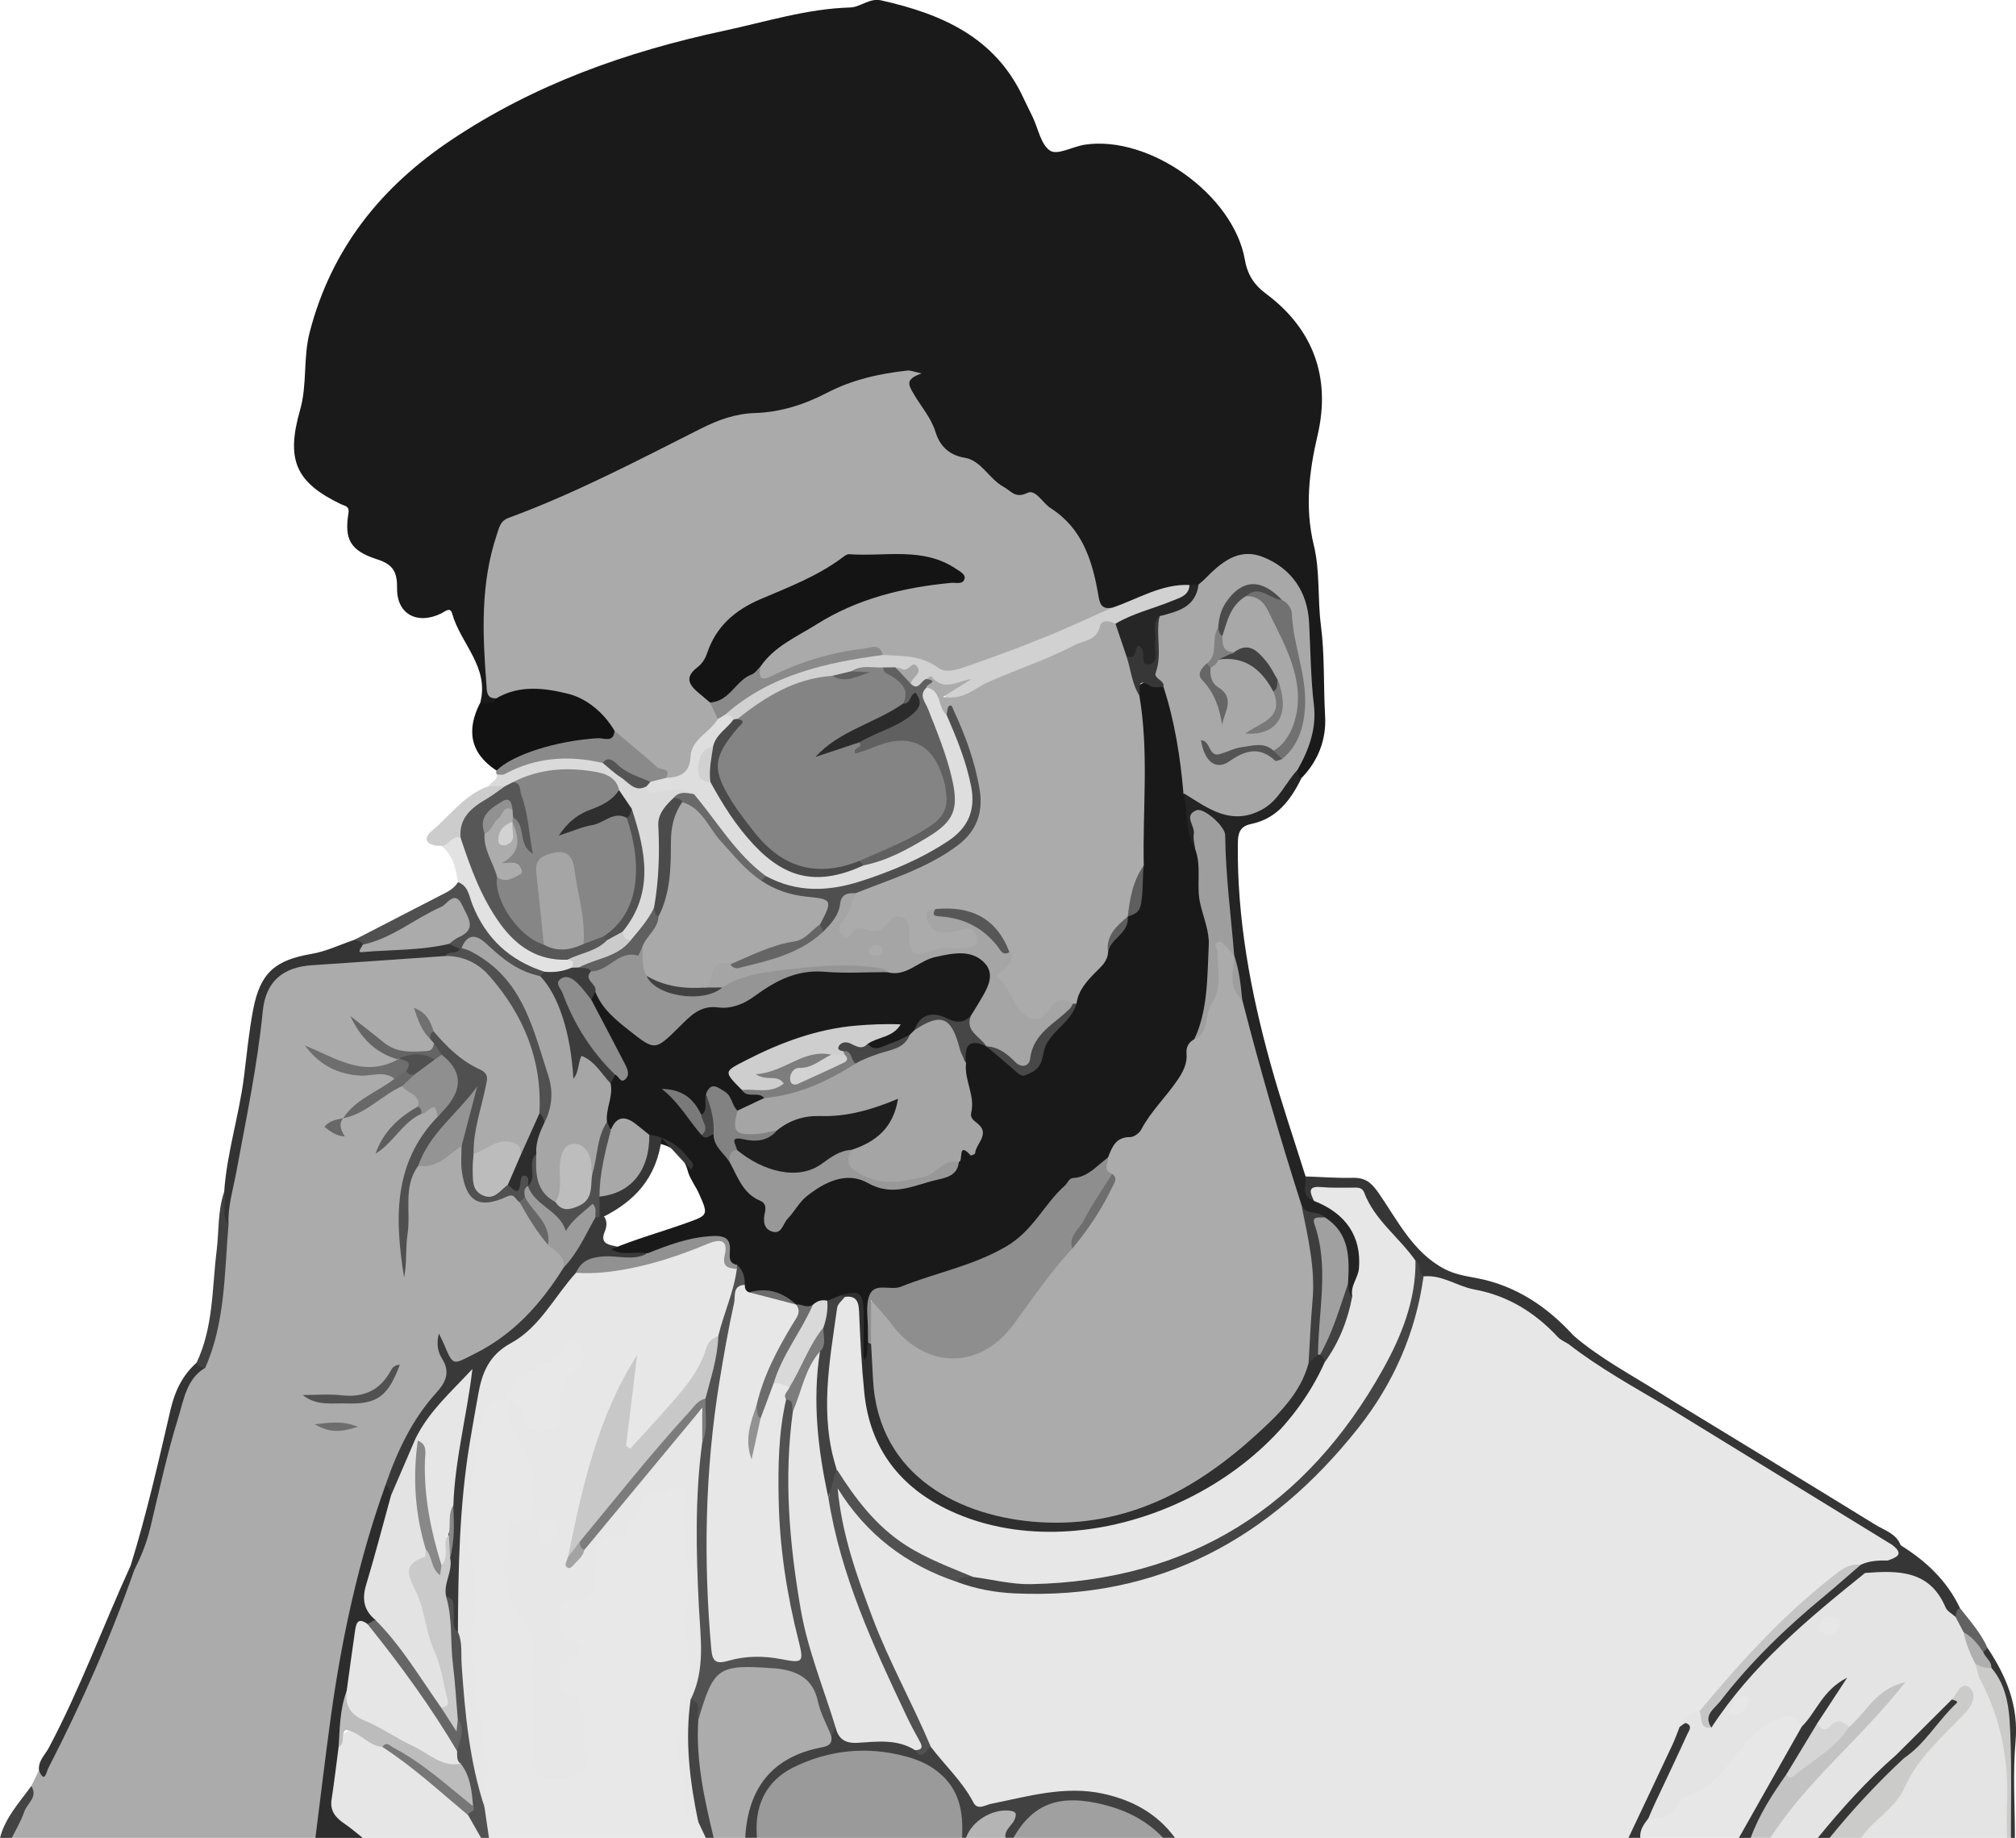<?xml version="1.0" encoding="UTF-8"?>
<svg id="Layer_1" data-name="Layer 1" xmlns="http://www.w3.org/2000/svg" viewBox="0 0 509.8 464.71">
  <defs>
    <style>
      .cls-1 {
        fill: #7c7c7c;
      }

      .cls-1, .cls-2, .cls-3, .cls-4, .cls-5, .cls-6, .cls-7, .cls-8, .cls-9, .cls-10, .cls-11, .cls-12, .cls-13, .cls-14, .cls-15, .cls-16, .cls-17, .cls-18, .cls-19, .cls-20, .cls-21, .cls-22, .cls-23, .cls-24, .cls-25, .cls-26, .cls-27, .cls-28, .cls-29, .cls-30, .cls-31, .cls-32, .cls-33, .cls-34, .cls-35, .cls-36, .cls-37, .cls-38, .cls-39, .cls-40, .cls-41, .cls-42, .cls-43, .cls-44, .cls-45, .cls-46, .cls-47, .cls-48, .cls-49, .cls-50, .cls-51, .cls-52, .cls-53, .cls-54, .cls-55, .cls-56, .cls-57, .cls-58, .cls-59, .cls-60, .cls-61, .cls-62, .cls-63, .cls-64, .cls-65, .cls-66, .cls-67, .cls-68, .cls-69, .cls-70, .cls-71, .cls-72, .cls-73, .cls-74, .cls-75, .cls-76, .cls-77, .cls-78, .cls-79, .cls-80, .cls-81, .cls-82, .cls-83, .cls-84, .cls-85, .cls-86, .cls-87, .cls-88, .cls-89, .cls-90, .cls-91, .cls-92, .cls-93, .cls-94, .cls-95, .cls-96, .cls-97, .cls-98, .cls-99, .cls-100 {
        stroke-width: 0px;
      }

      .cls-2 {
        fill: #a3a3a3;
      }

      .cls-3 {
        fill: #c2c3c2;
      }

      .cls-4 {
        fill: #656565;
      }

      .cls-5 {
        fill: #e4e4e4;
      }

      .cls-6 {
        fill: #bdbdbd;
      }

      .cls-7 {
        fill: #707070;
      }

      .cls-8 {
        fill: #717171;
      }

      .cls-9 {
        fill: #676767;
      }

      .cls-10 {
        fill: #666;
      }

      .cls-11 {
        fill: #919191;
      }

      .cls-12 {
        fill: #414141;
      }

      .cls-13 {
        fill: #606060;
      }

      .cls-14 {
        fill: #6e6e6e;
      }

      .cls-15 {
        fill: #7d7d7d;
      }

      .cls-16 {
        fill: #6c6c6c;
      }

      .cls-17 {
        fill: #2f2f2f;
      }

      .cls-18 {
        fill: #262626;
      }

      .cls-19 {
        fill: #c8c8c8;
      }

      .cls-20 {
        fill: #848484;
      }

      .cls-21 {
        fill: #454545;
      }

      .cls-22 {
        fill: #616261;
      }

      .cls-23 {
        fill: #949494;
      }

      .cls-24 {
        fill: #363636;
      }

      .cls-25 {
        fill: #5e5e5e;
      }

      .cls-26 {
        fill: #121212;
      }

      .cls-27 {
        fill: #797979;
      }

      .cls-28 {
        fill: #8e8e8e;
      }

      .cls-29 {
        fill: #505050;
      }

      .cls-30 {
        fill: #e6e6e6;
      }

      .cls-31 {
        fill: #e3e3e3;
      }

      .cls-32 {
        fill: #1a1a1a;
      }

      .cls-33 {
        fill: #9c9c9c;
      }

      .cls-34 {
        fill: #9e9e9e;
      }

      .cls-35 {
        fill: #989898;
      }

      .cls-36 {
        fill: #393939;
      }

      .cls-37 {
        fill: #141414;
      }

      .cls-38 {
        fill: #686868;
      }

      .cls-39 {
        fill: #343434;
      }

      .cls-40 {
        fill: #777;
      }

      .cls-41 {
        fill: gray;
      }

      .cls-42 {
        fill: #868686;
      }

      .cls-43 {
        fill: #2d2d2d;
      }

      .cls-44 {
        fill: #2b2b2b;
      }

      .cls-45 {
        fill: #d2d2d2;
      }

      .cls-46 {
        fill: #e7e7e7;
      }

      .cls-47 {
        fill: #545454;
      }

      .cls-48 {
        fill: #ccc;
      }

      .cls-49 {
        fill: #7a7a7a;
      }

      .cls-50 {
        fill: #dadada;
      }

      .cls-51 {
        fill: #373737;
      }

      .cls-52 {
        fill: #8d8d8d;
      }

      .cls-53 {
        fill: #484848;
      }

      .cls-54 {
        fill: #a0a0a0;
      }

      .cls-55 {
        fill: #515151;
      }

      .cls-56 {
        fill: #888;
      }

      .cls-57 {
        fill: #d5d5d5;
      }

      .cls-58 {
        fill: #dedede;
      }

      .cls-59 {
        fill: #4b4b4b;
      }

      .cls-60 {
        fill: #e2e2e2;
      }

      .cls-61 {
        fill: #d3d3d3;
      }

      .cls-62 {
        fill: #575757;
      }

      .cls-63 {
        fill: #cbcbcb;
      }

      .cls-64 {
        fill: #bcbcbc;
      }

      .cls-65 {
        fill: #d1d1d1;
      }

      .cls-66 {
        fill: #cbcbc9;
      }

      .cls-67 {
        fill: #464646;
      }

      .cls-68 {
        fill: #d9d9d9;
      }

      .cls-69 {
        fill: #8a8a8a;
      }

      .cls-70 {
        fill: #a5a5a5;
      }

      .cls-71 {
        fill: #a8a8a8;
      }

      .cls-72 {
        fill: #434343;
      }

      .cls-73 {
        fill: #4f4f4f;
      }

      .cls-74 {
        fill: #aeafae;
      }

      .cls-75 {
        fill: #a6a6a6;
      }

      .cls-76 {
        fill: #424242;
      }

      .cls-77 {
        fill: #acacac;
      }

      .cls-78 {
        fill: #696969;
      }

      .cls-79 {
        fill: #9a9a9a;
      }

      .cls-80 {
        fill: #3c3c3c;
      }

      .cls-81 {
        fill: #444;
      }

      .cls-82 {
        fill: #a9a9a9;
      }

      .cls-83 {
        fill: #3e3e3e;
      }

      .cls-84 {
        fill: #828282;
      }

      .cls-85 {
        fill: #e8e8e8;
      }

      .cls-86 {
        fill: #6d6d6d;
      }

      .cls-87 {
        fill: #8f8f8f;
      }

      .cls-88 {
        fill: #1e1e1e;
      }

      .cls-89 {
        fill: #cacaca;
      }

      .cls-90 {
        fill: #b4b4b4;
      }

      .cls-91 {
        fill: #191919;
      }

      .cls-92 {
        fill: #525252;
      }

      .cls-93 {
        fill: #ababab;
      }

      .cls-94 {
        fill: #959595;
      }

      .cls-95 {
        fill: #cecece;
      }

      .cls-96 {
        fill: #242424;
      }

      .cls-97 {
        fill: #4a4a4a;
      }

      .cls-98 {
        fill: #aaa;
      }

      .cls-99 {
        fill: #c4c5c4;
      }

      .cls-100 {
        fill: #929292;
      }
    </style>
  </defs>
  <path class="cls-46" d="m411.8,464.71h-114.67c-5.7-3.87-11.04-8.16-18.09-9.82-8.46-1.99-16.47.09-24.44,1.79-5.74,1.22-9.87,1.17-12.61-4.82-1.72-3.76-5.92-5.75-7.68-9.61-4.71-10.81-10.43-21.16-14.71-32.18-3.74-9.62-7.04-19.37-8.83-29.57-.29-1.64-1.03-3.67.68-4.55,1.87-.96,2.92,1.03,3.74,2.36,6.41,10.47,16.12,16.47,27.35,20.44,20.23,6.25,39.59,3.07,58.43-5.46,20.36-9.22,36.65-23.06,47.88-42.64,5.02-8.75,7.91-18.24,10.26-27.96.82-1.71,2.29-1.88,3.75-1.23,5.3,2.35,11.07,3.12,16.48,5.07,7,2.52,12.23,7.61,17.77,12.25,7,5.71,15.06,9.8,22.58,14.71.82.53,1.73.94,2.57,1.45,18.33,11.61,36.96,22.73,55.42,34.12.57.35,1.06.79,1.56,1.24,3.52,2.93,1.24,4.12-1.53,5.18-2.14.63-4.44.41-6.57,1.15-6.31.62-9.89,5.6-14.34,9.14-10.02,7.96-17.39,18.52-26.53,27.34-1.72,1.28-4,2-4.48,4.52-4.45,9.14-7.87,18.8-14.01,27.06Z"/>
  <path class="cls-93" d="m7.91,451.6c.65-1.33,1.3-2.66,1.94-3.98,4.28-4.72,6.38-10.7,8.93-16.33,5.23-11.56,10.28-23.22,14.85-35.07,4.93-12.21,6.54-25.31,10.24-37.85,1.5-5.08,2.8-10.25,7.21-13.8,4.23-9.77,4.07-20.31,5.24-30.6.17-1.47.38-2.95.49-4.43.16-10.84,3.74-21.1,5.34-31.7.91-6.04,1.63-12.1,2.24-18.18.95-9.57,4.14-16.6,16.03-17.12,10.55-.46,21.05-1.49,31.58-2.16,7.57.38,13.46,4.02,16.98,10.49,5.15,9.45,10.18,19.11,8.55,30.55-1.46,3.76-2.49,7.76-5.71,10.57-2.55-2.25-5.27-2.26-8.17-.7-1.28.69-2.59,1.53-4.15.68-1.64-2.13-.71-4.37-.34-6.62.49-2.93,1.15-5.81,1.99-8.65.79-2.7.29-4.6-2.33-6.15-3.82-2.26-7.25-5.08-9.71-8.91-.73-1.14-.98-2.58-2.28-3.74,1.18,1.49,1.51,3.14,2.61,4.33.52.49.87,1.06.96,1.78-1.91,3.1-6.51,3.99-11.12,2.15-1.54-.61-2.89-1.56-4.27-2.46-1.38-.9-2.36-2.26-3.35-3,2.01,3.34,6.59,4.12,9.18,7.4-.51,1.97-2.08,2.46-3.79,2.57-5.9.38-11.57-.2-16.44-4,3.71,3.12,8.11,4.02,12.86,4.13,2.18.05,4.7-1.02,6.48,1.28-.16,2.83-2.63,3.58-4.46,4.82-2.85,1.94-5.84,3.68-8.61,5.75-.82.7-2.06,1-2.32,3.03.8-1.6,1.37-2.62,2.47-3.13,4.97-2.75,9-7.14,14.81-8.4,2.33.96,4.91,1.7,4.57,5.07-2.78,4.08-7.96,5.95-9.54,10.32,2.11-3.7,5.61-6.81,9.83-9.17,3.06-1.79,5.09-1.78,4.64,2.63-.1.31-.16.68-.37.91-8.91,9.67-9.95,21.51-9.13,33.85-.43-6.37.41-12.64.89-18.94.15-1.92.73-3.54,2.35-4.68,4.38-.28,7.35-4.06,11.58-4.72,1.9,2.03,1.07,4.67,1.54,7.02,1.26,6.28,3.37,7.58,9.39,5.42,1.87-.67,3.14-.15,4.35,1.16,2.6,3.65,4.71,7.64,7.67,11.03,2.04,1.78,4.43,3.35,3.88,6.64-4.66,8.66-10.87,15.86-19.54,20.73-1.01.57-2.05,1.1-3.02,1.74-6.12,4.04-7.08,3.65-9.17-3.68-.32-.12-.56.06-.38.31,4.4,6.22,2.26,11.09-2.44,16.23-5.34,5.84-7.77,13.47-10.59,20.78-7.01,20.62-11.26,41.84-14.13,63.39-.83,6.23-1.4,12.49-2.02,18.73-.22,2.21-.53,4.29-2.39,5.77H2.99c-1.42-1.98.32-3.31,1.03-4.81,1.31-2.76,3.24-5.23,3.89-8.3Z"/>
  <path class="cls-85" d="m178.48,464.71h-54.84c-2.21-2.26-2.39-5.13-2.37-8.05,2.3-11.41-1.73-22.44-2.72-33.6-.53-5.95-.67-11.61,0-17.43.25-2.18.23-4.31-.1-6.46-1.54-10.05-1.15-20.16-.01-30.17.54-4.76,1.22-9.81,4.73-13.79,1.3-1.48,2.4-2.73,4.53-2.27.54.17.98.48,1.32.93,1.01,4.75,2.87,9.14,5.3,13.37,2.83,4.93,1.76,10.33,1.07,15.6-.11.83-.73,1.5-1.41,2-1.8,1.33-4.63,1.68-4.76,4.6-.21,4.47-1.52,9.42.86,13.28,5.22,8.48,6.46,17.47,6.11,27.15-.17,4.76,1.03,9.54.44,14.42-.43,3.53,2.32,4.02,4.98,3.93,2.79-.1,5.78-.71,5.33-4.36-.41-3.31-.61-6.62-.87-9.93-.16-2.03-1.62-3.12-3.02-4.35-3.52-3.08-3.84-7.07-.43-10.34,2.17-2.09,1.9-3.09-.07-5.11-4-4.1-2.78-8.9,2.65-10.7,2.88-.95,4-2.66,4.01-5.49.02-5.58,1.56-10.03,7.53-12.08,2.37-.82,3.3-3.58,4.33-5.89,1.23-2.77,8.2-5.8,10.83-4.68,2.32.99,3.04,3.27,2.81,5.42-1.07,9.9,2.29,19.61.57,29.68-1,5.86.8,12.15-.3,18.32-.55,3.07-.4,6.18-1.67,9.23-1.08,2.59-.82,5.71-.03,8.37.77,2.6,1.44,4.99.9,7.75-.46,2.35,1.18,4.03,2.83,5.51,1.35,1.46,2.32,3.04,1.5,5.13Z"/>
  <path class="cls-5" d="m424.75,436.66c.77-2.46,2.76-3.37,5-3.95,1.31.29,1.14,2.64,3,2.13,9.03-14.14,21.93-24.45,34.38-35.19,1.47-1.27,2.99-2.63,5.06-3,2.29-.39,4.61-.11,6.9-.26,5.53-.37,9.52,1.93,12.2,6.73.97,1.74,2.27,3.24,3.62,4.69,1.23,1.39,1.81,3.13,2.55,4.78,1.11,2.9,2.37,5.74,3.49,8.64,6.64,12.29,8.41,25.51,7.57,39.25-.09,1.48.12,3-1,4.23h-36.89c-.64-1.57.45-2.56,1.36-3.43,4.56-4.39,8.15-9.38,11.43-14.85,2.84-4.72,7.23-8.57,11.01-12.73.67-.73,1.47-1.35,2.08-2.13.62-.78,1.44-1.87.52-2.59-1.3-1.02-1.88.71-2.74,1.29-4.04,5.35-9.79,8.97-14.09,14.06-5.15,5.3-10.8,10.11-15.22,16.1-1.39,1.88-3.29,3.18-5.32,4.29h-11.97c.41-4.24,3.54-6.93,5.92-9.94,4.94-6.24,10.46-11.97,16.25-17.43,3.02-2.85,5.29-6.32,8.43-9.52-4.45,2.53-6.32,7.5-10.8,9.46-1.48.44-2.81-2.82-4.66.18-.88,1.42-3.06.54-3.74-1.52-.02-3.34,2.8-5.1,3.99-7.46-2.81,2.33-3.26,7.17-7.6,8.52-3.03-2.1-5.54-1.61-8.49.72-3.44,2.71-6.65,5.47-8.96,9.22-1.61,2.61-3.83,4.66-6.57,5.96-2.9,1.38-5.38,3.15-7.5,5.61-1.87,2.17-4.33,3.05-7.15,1.57-1.17-1.51-.18-2.66.5-3.99,2.62-5.09,5-10.3,7.33-15.53.55-1.23,1.9-2.55.12-3.89Z"/>
  <path class="cls-79" d="m243.29,464.71h-51.85c-2.92-6.76,1.08-15.88,9.29-19.41,10.85-4.66,22.02-5.83,33.24-.87,8.26,3.65,12.55,12.96,9.31,20.28Z"/>
  <path class="cls-77" d="m188.45,464.71h-7.98c-5.05-9.3-5.84-19.32-5.05-29.62.06-.33.17-.64.22-.97.89-5.07,1.14-10.74,7.17-12.6,7-2.15,14.07-1.98,20.82,1.31,1.91.93,2.83,2.8,3.5,4.69,1.27,3.6,2.81,7.11,3.96,10.75.5,2.57-.48,3.82-3.09,4.62-3.42,1.04-7,1.77-9.98,4.1-4.22,3.31-7.04,7.38-7.58,12.8-.19,1.88-.62,3.57-2,4.92Z"/>
  <path class="cls-30" d="m121.65,464.71h-29.91c-8.47-3.25-9.6-5.13-8.54-14.09.35-2.95-.1-6.02,1.29-8.83q2.54-6.45,8.78-2.92c1.14.65,2.31,1.21,3.51,1.72,8.22,4.95,15.47,11.13,22.4,17.71.98,2.07,3.32,3.62,2.47,6.4Z"/>
  <path class="cls-46" d="m416.87,459.71c3.49.5,6.1-.76,7.84-3.86.32-.57.69-1.41,1.18-1.53,10.25-2.4,12.86-13.59,21.12-18.4,3.46-2.01,6-3.53,8.63.62.88,1.14.32,2.26-.22,3.22-4.44,7.89-9.09,15.65-13.79,23.39-.44.72-1.26,1.03-1.9,1.54h-24.93c-1.51-2.58-.45-4.1,2.08-4.99Z"/>
  <path class="cls-12" d="m188.45,464.71c.67-12.56,6.81-20.52,19.38-22.9,1.86-.35,2.65-.99,2.4-2.84-.37-1.13-.62-2.2,1.02-2.5,2.52,2.36,5.51,3.07,8.93,2.92,3.71-.17,7.5-.38,10.91,1.65,1.24,1.42,2.9.17,4.29.64,3.56,4.7,7.98,8.72,10.76,14.05,1.09,2.08,2.93.68,4.44.37,9.38-1.87,18.66-4.69,28.4-2.56,7.35,1.61,13.61,4.97,18.15,11.16h-2.99c-2.5-1.21-4.98-2.44-7.35-3.93-6.31-3.97-13.3-4.42-20.46-3.39-2.66.38-5.03,1.55-6.58,3.93-.91,1.41-2.05,2.56-3.51,3.39h-1.99c-1.6-1.77.88-3.3.22-5.29-4.4-.22-7.49,2.14-10.19,5.29h-1c.35-6.52-.59-12.43-6.28-16.84-2.47-1.92-5.15-3-7.97-3.76-9.79-2.65-19.51-1.62-28.43,2.79-6.92,3.42-9.98,9.87-9.16,17.81h-2.99Z"/>
  <path class="cls-43" d="m85.63,441.7c-.58,4.43-1.1,8.87-1.78,13.28-.45,2.94,1.04,4.63,3.24,6.12,1.62,1.1,3.1,2.4,4.64,3.61h-11.97c1.3-10.22,2.5-20.46,3.91-30.66,2.76-19.92,6.99-39.51,13.79-58.48,1.57-.38,1.78.76,2.06,1.83-1.26,6.46-2.23,12.99-4.51,19.2-1.57,4.29-2.4,8.57.23,12.78-.04,1.18-.76,1.78-1.79,2.11-2.98.76-2.68,3.44-3.15,5.58-.85,3.85-.23,7.93-1.7,11.7-.38,4.45-2.18,8.57-2.96,12.92Z"/>
  <path class="cls-54" d="m256.25,464.71c5-8.71,11.7-11.21,22.88-8.4,5.73,1.44,10.89,4.01,15.01,8.4h-37.89Z"/>
  <path class="cls-66" d="m493.57,429.72c1.32-1.41,2.36-4.8,4.49-2.98,1.75,1.5,1.07,4.13-1.27,6.57-5.52,5.78-11.77,11.02-15.17,18.7-2.31,5.22-7.82,8.02-10.99,12.7h-7.98c.32-4.2,4.05-6.16,6.29-8.97,3.47-4.37,7.6-8.26,11.9-11.9,4.32-4.64,9.63-8.37,12.73-14.12Z"/>
  <path class="cls-3" d="m467.58,436.66c4.35-3.59,6.75-9.66,14.23-11.32-11.23,14.34-24.89,24.93-34.12,39.36h-4.99c-.97-1.04-.63-2.18-.04-3.16,2.66-4.44,4.66-9.3,8.25-13.14,4.85-1.48,8.27-5.11,12.01-8.22,1.5-1.25,3.02-2.46,4.65-3.52Z"/>
  <path class="cls-92" d="m121.65,464.71c-1.08-1.91-2.17-3.81-3.25-5.72-1.16-1.17,2.28-1.44.52-2.73-1.28-3.31-1.37-7.03-3.44-10.06-.7-1.13-.96-2.36-.92-3.68.52-2.85,1.19-5.7-.02-8.55-1.42-10.04-2.64-20.1-2.03-30.28,2.73-1.07,3.08.97,3.36,2.76.3,1.94.15,3.96,1.16,5.76,1.23,15.04,3.34,29.96,5.51,44.89.37,2.54.74,5.08,1.11,7.62h-1.99Z"/>
  <path class="cls-24" d="m451.69,448.72c-3.54,5.02-6.87,10.16-8.98,15.99h-2.99c5.31-9.39,10.61-18.77,15.92-28.16,3.69-3.62,5.19-9.22,11.47-12.35-2.97,4.53-5.23,7.98-7.49,11.43-1.59,5-4,9.5-7.92,13.08Z"/>
  <path class="cls-66" d="m507.52,464.71c0-2.65-.14-5.31,0-7.96.54-11.36-1.46-22.15-6.85-32.25-.61-1.14-.75-2.52-1.11-3.79,1.82-.77,3.44-.3,4.94.83,2.51,3.97,4.22,8.14,4.29,12.98.14,10.07.68,20.13-.27,30.19h-1Z"/>
  <path class="cls-81" d="m176.58,434.89c-.66,10.2,1.55,20.02,3.9,29.82h-1.99c-.63-1.34-1.27-2.68-1.9-4.02-3.19-7.88-4.58-16.03-2.89-24.44.46-2.27-.37-4.66.86-6.79,4.52.37,1.84,3.44,2.03,5.44Z"/>
  <path class="cls-24" d="m416.87,459.71c-1.12,1.48-2.28,2.96-2.08,4.99h-2.99c3.71-7.84,7.43-15.67,11.11-23.52.69-1.47,1.22-3.02,1.83-4.53.56-.34,1.27-1.09,1.65-.95,1.75.68.65,2.01.26,2.86-2.67,5.88-5.47,11.7-8.21,17.54-.56,1.18-1.05,2.4-1.57,3.6Z"/>
  <path class="cls-90" d="m244.29,464.71c1.41-4.21,6.54-7.36,10.95-6.89,1.61.17,1.96.64,1.36,2.16-.65,1.65-2.65,2.62-2.34,4.73h-9.97Z"/>
  <path class="cls-24" d="m481.44,444.58c-6.74,6.26-12.98,12.99-18.78,20.13h-2.99c6.12-7.5,12.59-14.66,19.89-21.04,1.05-.57,1.95-.84,1.88.91Z"/>
  <path class="cls-24" d="m508.52,464.71c-.02-8.42.19-16.86-.12-25.27-.23-6.22-.44-12.6-4.83-17.75-1.12-1.04-2.38-2-2.36-3.76.21-.69.66-1.13,1.38-1.28,4.76,7.17,7.9,14.62,7.1,23.69-.72,8.07-.16,16.25-.16,24.37h-1Z"/>
  <path class="cls-72" d="m7.91,451.6c1.79,2.79-1.07,4.36-1.77,6.47-.77,2.31-2.07,4.43-3.15,6.64H0c1.33-5.16,4.9-8.96,7.91-13.11Z"/>
  <path class="cls-32" d="m121.44,177.69c2.39-9.01-5-14.96-7.11-22.58-.49-1.76-1.79-.47-2.76,0-6.05,2.95-11.25.18-11.16-6.37.05-4.05-.94-6.01-5.08-7.33-6.77-2.16-8.28-5.08-7.22-11.61.3-1.88-.91-1.85-1.79-2.27-11.61-5.55-14.04-11.26-10.43-23.9,1.83-6.38.74-13.15,2.42-19.62,5.47-21.06,17.95-36.68,35.84-48.64,21.09-14.1,44.41-22.34,68.93-27.59,10.58-2.26,20.96-5.58,31.95-5.89,2.49-.07,4.86-2.45,7.78-1.8,15.22,3.41,28.78,9.24,35.92,24.54.77,1.66,1.61,3.28,2.4,4.93,1.42,2.97,2.11,7.1,4.46,8.56,1.88,1.16,5.73-1.09,8.75-1.54,16.32-2.45,37.58,12.65,40.46,29.1.68,3.88,2.44,6.43,5.27,8.53,12.04,8.93,16.52,21.26,13.12,35.82-2.14,9.19-3.27,18.34-.95,27.85,1.6,6.57.91,13.55,1.8,20.35.97,7.49.61,15.2,1.05,22.82.34,5.92-1.73,11.34-6,15.71-1.61.21-1.67-.97-1.83-2.05,6.45-12.76,1.9-26.15,2.07-39.25.05-3.72-2.3-6.91-4.86-9.61-5.21-5.52-10.43-5.75-16.19-.81-1.51,1.29-2.82,2.84-4.76,3.56-.75.26-1.53.39-2.32.44-7.15.07-13.17,4.11-19.9,5.68-2.36.26-3.75-.87-4.42-3.09-.43-1.43-1-2.87-1.15-4.34-.86-8.93-7.2-14.14-13.1-19.66-.73-.69-1.61-1.49-2.59-1.34-5.04.77-7.95-2.69-11.07-5.57-2.12-1.96-4.31-3.59-7.14-4.31-1.99-.51-3.77-1.54-4.7-3.43-2.33-4.77-5.41-9.18-7.5-14-1.2-2.76-1.96-3.44-4.89-3.12-4.88.55-9.41,1.93-13.76,4.07-7.39,3.63-15.11,5.97-23.4,6.16-2.75.06-5.15,1.12-7.53,2.33-16.12,8.21-32.29,16.33-49.01,23.28-2.81,1.17-4.06,3.24-4.73,5.93-3.3,13.25-3.61,26.53-.54,39.87-1.39,1.49-2.84,1.51-4.34.17Z"/>
  <path class="cls-26" d="m121.44,177.69c1.45-.1,3.15.69,4.12-1.14-.1-1.16.5-2.18,1.47-2.32,5.53-.83,11.47-2.2,16.57-.22,5.15,2.01,10.78,4.78,12.55,11.2-.31,2.74-2.49,2.72-4.42,2.86-6.91.5-13.51,2.66-20.29,3.64-2.69.39-2.84,4.33-5.89,3.13-6.72-4.42-7.66-10.25-4.12-17.15Z"/>
  <path class="cls-96" d="m328.04,194.75c.06.83.24,1.6,1.05,2.04-2.71,5.53-6.25,10.22-12.69,11.55-2.92.6-3.35,2.34-3.38,4.95-.22,19.04,3.23,37.54,8.29,55.76,2.65,9.55,5.88,18.95,8.84,28.41,1.41,1.47.68,4.28,3.16,5.08,11.48,5.53,14.52,14.35,8.76,25.32-1.92.08-1.95-1.44-2.29-2.7-.08-5.99.56-12.22-5.38-16.25-2.16-1.24-5.06-1.31-6.37-3.94-5.75-17.07-10.85-34.33-15-51.88-.65-3.56-1.17-7.14-1.71-10.72-.16-.49-.27-.99-.36-1.49-1.19-8.86-2.26-17.74-2.25-26.71,0-3.5-1.18-6.1-5.21-6.9-1.03,2.5.82,5.48-1.36,7.61-2.85-.59-2.41-3.17-2.85-5.06-.63-2.7-1.05-5.47-.78-8.28,2.05-2.58,3.88-.42,5.55.46,9.42,4.98,13.61,4.08,20.32-4.47.95-1.22,1.52-3.09,3.66-2.8Z"/>
  <path class="cls-50" d="m123.62,198.75c.6-1.03,2.2-1.38,1.99-2.96,8.05-5.29,16.73-6.74,26.04-4.25,4.56,1.56,7.12,6.71,12.42,6.96,2.27,1.11,4.53-.37,6.79-.02,1.82.28,4.11-.44,4.79,2.27-1.21,1.52-3.4,1.05-4.72,2.37-2.37,2.35-3.08,5.23-3.08,8.51,0,5.88.6,11.84-1.3,17.59-1.42,3.86-3.5,7.2-7.36,9.07-1.76.05-2.39-.96-2.42-2.56,5.74-9.66,5.88-19.7,1.99-30-.94-2-1.94-3.97-3.39-5.67-2.15-2.89-5.1-3.92-8.61-3.99-5.64-.11-11.17.38-16.45,2.56-.94.49-1.9.92-2.94,1.13-1.39.18-2.74.16-3.77-1.01Z"/>
  <path class="cls-39" d="m112.67,241.72c-11.24.78-22.48,1.59-33.72,2.33-7.34.48-11.75,3.99-12.51,11.68-1.36,13.77-4.22,27.26-6.72,40.82-.81,4.37-2.16,8.64-1.93,13.16-2.95-2.44-.99-5.53-1.1-8.34.67-9.86,3.77-19.29,5-29.06.71-5.71,1.26-11.46,2.34-17.1,1.79-9.29,5.59-12.45,14.75-14.02,3.69-.63,7.19-2.33,10.78-3.54.96-.5,1.82-.47,2.5.48,1.01,1.97,2.86,1.43,4.34,1.17,5.64-1.02,11.4-.62,17.04-1.57,1.38.07,2.54.51,3.22,1.81-.01,3.13-3.03.77-3.98,2.19Z"/>
  <path class="cls-24" d="m332.26,303.63c-3.32-1.16-1.95-3.92-2.1-6.17,3.97.13,7.94.44,11.9.35,3.15-.07,4.69,1.14,6.58,3.87,4.81,6.94,8.64,14.93,16.6,19.16,2.5,1.33,5.25,1.79,8.03,2.3,9.92,1.85,17.89,7.16,24.62,14.53.62,1.29.64,2.25-1.19,2.21-.95-.61-2.07-1.06-2.81-1.86-5.78-6.22-12.7-10.45-21.06-11.98-4.37-.8-8.16-3.79-12.84-3.31-2.39.25-1.93-2.25-3.09-3.2-3.87-5.56-9.06-10.05-12.51-15.98-1.62-2.79-9.6-2.53-12.12.06Z"/>
  <path class="cls-69" d="m152.38,192.9c-8.62-1.99-16.93-1.44-24.84,2.87-.5.27-1.28.03-1.93.03-.16-.31-.18-.62-.06-.95,4.11-4.1,15.25-7.58,25.69-8.2,1.48-.09,3.89,1.24,4.17-1.84,2.66-.69,3.71,1.63,5.29,2.9,2.32,1.87,4.62,3.79,7.03,5.55,1.45,1.06,2.82,2.01,1.06,3.9-1.2.94-2.52,1.47-4.08,1.24-3.48-.59-6.66-1.74-9.16-4.44-.77-.84-1.92-1.3-3.18-1.06Z"/>
  <path class="cls-60" d="m115.81,223.05c-.58-3.44-1.2-6.87-4.23-9.17.98-2.16,2.46-3.37,4.97-2.59,1.76,1.25,2.11,3.28,2.81,5.12,1.88,4.95,3.83,9.82,6.7,14.35,4.22,6.63,9.82,10.58,17.75,10.97,2.11.66,2.48,1.82,1.01,3.51-2.03,1.61-4.33,1.92-6.8,1.42-12.78-2.78-18.12-12.6-22.22-23.61Z"/>
  <path class="cls-29" d="m115.81,223.05c2.63.92,2.85,3.64,3.62,5.6,3.43,8.66,9.51,14.23,18.26,17.05-.16.75-.61,1.26-1.3,1.57-5.34.02-9.06-3.26-12.78-6.43-1.83-1.55-3.47-3.16-5.98-1.33-.39.23-.82.37-1.27.42-.94-.42-1.87-.83-2.81-1.25-.16-1.66,1.16-2.31,2.2-3.03,2.03-1.42,1.54-3.01.63-4.78-1.15-2.21-2.6-1.34-4.16-.57-5.06,2.49-9.72,5.73-14.91,7.97-1.76.76-3.51,2.15-5.54.59-.42-1-1.36-1.01-2.22-1.19,7.17-3.7,14.35-7.41,21.53-11.11,1.77-.91,3.63-1.68,4.73-3.5Z"/>
  <path class="cls-24" d="m478.63,390.71c-18.97-11.65-37.95-23.3-56.92-34.95.45-.82,1.24-1,2.07-1.06,16.82,10.26,33.67,20.48,50.45,30.82,2.32,1.43,5.28,2.22,6.41,5.19-.67.58-1.34.59-2,0Z"/>
  <path class="cls-39" d="m34.01,396.82c-6.07,17.32-13.45,34.07-21.86,50.37-.34.66-.87,4.03-2.29.43-.26-2.37,1.53-3.9,2.49-5.71,7.92-14.92,13.72-30.79,20.71-46.12.87-.16,1.39,0,.95,1.04Z"/>
  <path class="cls-39" d="m34.01,396.82c-.32-.35-.64-.69-.95-1.04,4.02-12.94,7-26.15,10.06-39.33,1.07-4.63,2.99-8.7,6.59-11.89.95.04,1.76.34,2.22,1.25-4.75,2.8-5.44,8.07-6.82,12.53-2.84,9.14-4.84,18.54-7.08,27.86-.89,3.73-2.26,7.24-4.01,10.62Z"/>
  <path class="cls-12" d="m51.92,345.81c-.99.03-1.84-.2-2.22-1.25,4.28-8.96,3.9-18.76,5.08-28.28.61-4.97.24-10.07,1.9-14.9.65,2.74-.88,5.77,1.1,8.34-1.04,12.18-.8,24.57-5.86,36.1Z"/>
  <path class="cls-24" d="m478.63,390.71c.67,0,1.34,0,2,0,6.41,3.98,11.74,8.98,15.02,15.92-.08.89-.26,1.73-1.17,2.17-.85-.78-2.08-1.39-2.49-2.36-4.02-9.53-12.08-9.35-20.37-8.72-.23-2.03,1.34-1.85,2.52-1.95,1.9-.16,3.81-.02,5.06-.05-.43.16-1.2-.28-1.81-1.15,2.03-.77,4.25-1.47,1.23-3.86Z"/>
  <path class="cls-48" d="m116.45,211.79c-2.2-.67-2.93,2.14-4.87,2.08-3.03.1-5.23-1.41-2.4-3.77,4.69-3.91,8.34-9.26,14.45-11.35,1.36.01,2.72.03,4.08.04.28,1.4-.69,2.22-1.65,2.69-4.54,2.22-7.59,5.76-9.61,10.31Z"/>
  <path class="cls-24" d="m423.78,354.7c-.39.95-1.24.98-2.07,1.06-8.51-5.03-17.17-9.81-25.02-15.87.93-.45,1.09-1.31,1.19-2.21,6.79,5.83,14.68,9.97,22.19,14.7,1.24.78,2.48,1.55,3.71,2.32Z"/>
  <path class="cls-22" d="m494.49,408.81c.21-.82.13-1.8,1.17-2.17,2.52,3.19,5.24,6.24,6.93,10.01-.35.36-.71.73-1.06,1.09-2.68-.65-3.39-3.26-4.97-5.02l-2.07-3.91Z"/>
  <path class="cls-21" d="m357.93,318.75c1.71.8.43,3.15,2.05,4-1.99,14.34-7.69,27.21-16.58,38.4-22.15,27.9-50.46,43.44-86.84,41.73-4.91-.23-9.78-1.1-14.44-2.85-.08-2.68,1.94-2.12,3.5-2.29,30.04,5.75,55.99-3.54,79.11-22.2,17.44-14.08,27.99-32.51,32.1-54.61.15-.83.47-1.59,1.1-2.18Z"/>
  <path class="cls-55" d="m246.11,398.74c-1.42.13-3.09-.47-3.99,1.29-12.86-4.28-23.06-12.01-30.3-23.73,1.04,11.61,4.85,22.2,8.83,32.76,4.22,11.2,10.11,21.62,14.73,32.63-1.26.61-2.01,3.61-3.99.85.37-2.71-1.45-4.66-2.53-6.79-6.94-13.65-12.85-27.71-17.43-42.33-1.49-4.75-3-9.51-2.87-14.58.74-2.38.4-5.15,2.44-7.08,2.23-.73,2.92,1.19,3.75,2.43,7.26,10.87,16.98,18.42,29.47,22.35.94.29,2.5.42,1.88,2.21Z"/>
  <path class="cls-99" d="m432.78,436.82c-3.35.37-2.13-2.66-3.03-4.11,10.13-12.23,20.78-23.94,33.29-33.8,2.18-1.72,4.35-3.68,7.5-3.25-1.26,4.02-5.06,5.65-7.9,8.05-9.09,7.71-17.72,15.86-25.41,24.98-2.02,2.4-3.89,4.91-4.44,8.13Z"/>
  <path class="cls-24" d="m432.78,436.82c-2.19-3.15.84-4.86,2.19-6.61,7.62-9.9,16.55-18.54,26.17-26.48,3.18-2.63,6.26-5.38,9.39-8.07,2.18-1.05,4.52-1.13,6.87-1.09,1.72.39,3.69-.14,5.3,1.6-3.6,1.81-7.76-.91-11.08,1.56-14.4,11.58-28.6,23.36-38.85,39.09Z"/>
  <path class="cls-36" d="m115.8,412.7c-1.73-1.39-.85-3.36-1.08-5.07-.2-1.54.47-3.46-1.9-3.94-2.53-3.27.12-6.61-.17-9.91,1.19-4.02.43-8.15.64-12.21.32-10.77,2.61-21.27,5.03-32.58-5,5.14-9.02,10.02-12.46,15.39-1.8,3.02-2.25,6.57-3.75,9.7-.77,1.6-1.07,3.57-3.23,4.05-.2-1.01-.39-2.01-1.42-2.56,2.94-8.53,6.71-16.62,12.84-23.38,2.39-2.64,3.68-5.18,1.46-8.71-1-1.58-1.49-3.69-.77-6.29.53,1.09.88,1.76,1.18,2.45,2.52,5.96,2.26,5.43,7.77,2.7,9.92-4.92,16.85-12.65,22.56-21.79,2.12-4.66,4.29-9.29,7.79-13.14.44-.2.91-.29,1.39-.28.47.09.87.31,1.21.65.72,1.24.5,2.52,0,3.73-1.02,2.49.43,3.17,2.44,3.51,2.68.93,5.8-.45,8.26,1.6-1.17,3.94-4.5,2.19-6.9,2.44-3.68.37-7.61-.39-10.1,3.4-5.9,7.83-11.68,15.75-20.21,21.05-2.51,1.56-2.72,4.4-3.49,6.92-5.34,17.67-5.48,35.89-5.89,54.1-.06,2.75.73,5.68-1.22,8.17Z"/>
  <path class="cls-29" d="m105.76,294.78c-3.9,5.26-1.82,11.5-2.7,17.25-.55,3.6-.1,7.35-.88,10.93-2.32-14.52-2.88-28.74,8.38-40.48,1.14-.82.95-2.3,1.69-3.38,4.44-6.51,4.39-6.54-.96-11.65-1.19-.95-.78-2.59-1.59-3.7-.32-.37-.63-.73-.95-1.1-.87-1.2-.69-1.88.91-1.88,3.3,3.94,6.99,7.49,11.68,9.64,2.44,1.12,1.85,2.54,1.47,4.4-1.16,5.62-3.16,11.1-3.05,16.96.78.9.96,2,1.09,3.15.77,6.79.84,6.82,7.33,4.36.99-.05,1.97-.01,2.49-1.18.49-1.09,1.21-2.2,2.63-1.52,1.24.6,1.16,1.88,1.01,3.07-.28,1.19-.49,2.4-1.05,3.5-.46.66-.99,1.14-1.88.8-1.03-.46-1.15-2.35-3.12-1.43-7.04,3.27-10.38,1.4-11.47-6.36-.3-2.1-.06-4.28-.07-6.42-.78-4.31,1.25-8.11,1.91-11.71-4.19,5.27-8.41,11.1-12.87,16.75Z"/>
  <path class="cls-87" d="m111.69,266.68q7.56,5.87,1.16,13.32c-.73.85-1.52,1.65-2.29,2.47-.29-5.28-2.69-.5-4.01-.85-.6-.47-.84-1.11-.84-1.85.68-3.29-2.93-3.24-3.99-5.18-.4-2.01,1.41-2.49,2.43-3.51,1.64-1.39,3.45-2.55,5.11-3.9.74-.5,1.5-.94,2.43-.5Z"/>
  <path class="cls-64" d="m128.44,299.55c-1.93,1.36-3.38,4.04-6.37,2.69-2.86-1.3-2.45-4.06-2.54-6.5-.04-1.32.14-2.65.22-3.97,2.97-.8,5.17-3.48,8.71-3.11,2.35.24,3.3,1.07,3.26,3.29.9,3.4-.98,5.6-3.29,7.61Z"/>
  <path class="cls-29" d="m112.67,241.72c.79-1.5,2.93-.24,3.69-1.81,0,0,.33-.19.33-.19,1.72-1.21,3.19-.24,4.54.67,3.43,2.33,6.83,4.74,9.15,8.26,5.35,8.14,8.31,17.27,10.22,26.71.61,3,.29,6.3-2.51,8.58-1.35-.25-1.42-1.39-1.69-2.4.77-13.46-3.99-24.97-12.74-34.88-2.79-3.16-6.58-4.97-11-4.95Z"/>
  <path class="cls-33" d="m132.73,302.64c-.13-1.04-.38-2.11.77-2.79.22.09.43.17.65.26,2.92,3.11,6.86,5.12,9.25,8.84,1.42-1.47,2.53-2.94,3.98-4.06.89-.69,1.89-1.82,3.04-1.03,1.53,1.05,1.23,2.53.18,3.89-2.5,4.39-4.52,9.09-8.1,12.78.58-3.21-2.28-4.07-3.91-5.78-.63-4.68-5.29-7.4-5.86-12.11Z"/>
  <path class="cls-23" d="m105.76,294.78c2.78-8.21,10.01-13.22,14.93-20.1-1.32,5.02-2.64,10.04-3.96,15.06-3.4,2.24-6.19,5.81-10.96,5.04Z"/>
  <path class="cls-14" d="m99.74,272.75c-2.68-2.11-5.73-.61-8.59-.78-5.9-.35-10.49-2.8-14.03-7.6,7.64,3.03,14.82,8.28,23.49,3.5.19-.17.38-.33.56-.5,2.77.02,3.68,1.22,2.41,3.81-1.18.76-2.11,2.17-3.85,1.57Z"/>
  <path class="cls-43" d="m136.4,281.55c.9.5,1.07,1.4,1.27,2.3.75,2.98-.98,5.59-1.24,8.42-1.3,2.41,1.02,6.23-2.92,7.62,0,0-.02-.03-.02-.03.06-.93.45-2.18-.63-2.54-1.03-.35-1.19.8-1.25,1.58-.31,3.93-1.86,1.69-3.18.66,1.1-2.54,2.19-5.07,3.29-7.61,1.56-3.47,3.12-6.93,4.68-10.4Z"/>
  <path class="cls-55" d="m101.11,345.05c-2.94,7.99-5.73,10.09-13.56,9.81-3.66-.13-7.48.69-10.99-2.13,3.29,0,6.61-.3,9.86.07,5.59.62,9.68-1.27,12.39-6.21.39-.71.85-1.44,2.31-1.53Z"/>
  <path class="cls-4" d="m111.69,266.68c-.59.41-1.18.82-1.78,1.23-3.03.63-6-.51-9.01-.33,0,0-.29.28-.29.28-5.72-1.58-9.46-5.52-12.01-10.95,2.83,2.23,5.7,4.43,8.49,6.71,3.27,2.67,7.08,2.37,10.9,2.13,1.26-.08,1.61-.94,1.71-2.01.66.98,1.32,1.96,1.98,2.94Z"/>
  <path class="cls-38" d="m99.74,272.75c.99-.67,1.98-1.33,2.97-2,.55.59,1.6.18,2.02,1.02-1,.94-2.01,1.88-3.01,2.83-5.2,2.33-9.11,7.03-14.96,8.16h0c3.17-4.87,8.7-6.63,13-10Z"/>
  <path class="cls-25" d="m105.71,279.77c.73.42.91,1.08.84,1.85-4.83,2.18-7.1,7.43-11.58,10.06,1.94-5.56,5.88-9.16,10.74-11.91Z"/>
  <path class="cls-9" d="m132.73,302.64c2.04,4,6.75,6.69,5.86,12.11-2.87-3.3-5.09-7.02-7.21-10.82.45-.43.9-.87,1.34-1.3Z"/>
  <path class="cls-86" d="m90.51,360.74c-4.2,1.39-7.08,1.63-10.9-.61,3.94-.47,6.83-.94,10.9.61Z"/>
  <path class="cls-7" d="m109.67,260.76c-.8.39-.89,1.12-.91,1.88-2.1-1.94-2.98-4.48-4.08-7.81,3.37,1.27,4.19,3.59,4.98,5.93Z"/>
  <path class="cls-38" d="m86.75,282.75c-1.15,1.54-.52,3.01.44,4.61-2.14-.14-3.56-1.16-5.16-2.44,1.27-1.58,3.01-1.83,4.71-2.18,0,0,0,0,0,0Z"/>
  <path class="cls-46" d="m115.8,412.7c.06-15.98.37-31.95,2.97-47.77.67-4.1,1.42-8.18,2.14-12.27.96-5.5,2.71-10.02,8.3-13.06,7.27-3.95,11-11.78,16.44-17.78,3.2-2.44,7.07-1.3,10.61-1.9,6.92-1.17,13.44-3.52,19.96-5.95,5.91-2.2,6.53-1.85,8.66,4.21.36,1.02,1.25,1.52,1.86,2.29.83,6.43-2.27,11.92-4.17,17.7-.86.99-2.1,1.68-2.58,2.99-3.42,9.39-10.83,15.85-17.01,23.2-1.05,1.25-2.42,2.93-4.1,2.26-2.01-.8-1.73-3.13-1.42-4.87.92-5.06.63-10.29,2.1-15.2-7.84,14.47-10.81,30.57-14.71,46.33.19.25-.43,1.17.36.77.99-.5,1.31-1.76,1.88-2.72,8.64-11.24,18.01-21.88,27.11-32.74.75-.9,1.74-1.81,2.94-1.43,1.24.39,1.37,1.76,1.47,2.91.19,2.14.18,4.29.2,6.45-1.42,15.58-1.48,31.14-.07,46.72.55,6.05.36,12-4.1,16.87-1.49,10.45-.2,20.73,1.93,30.95-3.17-1.92-4.96-4.5-3.43-8.28,1.32-3.27-1.65-5.45-1.85-8.48-.36-5.6,1.84-10.67,2.55-15.99,1.27-9.47-2.05-19.02,1.3-28.39.76-2.13-1.7-4.65-1.83-7.45-.19-4.13.54-8.24.07-12.31-.31-2.68-1.09-5.9-4.77-2.33-.12.11-.24.4-.28.39-7.52-2.65-5.45,5.94-9.11,7.86-.92.48-.91,2.46-2.26,2.41-6.66-.24-6.1,4.93-6.28,8.9-.21,4.44-.36,8.13-6.23,7.79-1.74-.1-2.81,1.09-2.79,2.84.02,2.05-.74,4.28,1.62,5.85,4.93,3.27,4.88,3.34.13,6.45-2.8,1.83-2.72,7.25.44,8.59,3.02,1.28,3.74,3.25,3.78,6.21.04,3.07-.97,6.35,1.35,9.14.62.75.06,1.51-.34,2.27-1.65,3.13-7.04,4.9-11.02,3.37-3.55-1.37-2.36-4.07-2.31-7.02.16-9.44-.16-18.91-.95-28.32-.25-3.05-3.11-5.62-4.68-8.42-3.35-5.99-1.6-12.02-1.79-18.02-.04-1.39.92-2.98,2.81-2.94,3.51.06,3.55-2.19,4.02-4.92,1.29-7.47-2.31-13.44-5.37-19.56-1.11-2.22-1.59-4.26-.51-6.68,2.6-.06,3.76,1.93,4.73,4.03.87,1.87,2.12,2.97,4.24,2.61,2.39-.41,2.56-2.33,2.51-4.2-.11-4.12.27-7.91,4.32-10.36,1.3-.79,2.14-2.69.82-3.83-1.34-1.15-2.1.9-3.08,1.6-4.64,3.34-10.54,4.96-13.52,10.15-5.66-.42-7.16,5.26-7.62,7.63-2.61,13.34-3.45,26.91-.84,40.48.41,2.15-.44,4.54-.72,6.82-1.52,12.18,1.54,23.95,3.49,35.78.73,4.44-1.31,8.47-.61,12.75-3.85-11.72-4.98-23.87-5.82-36.08-.19-2.77.25-5.64-.91-8.31Z"/>
  <path class="cls-57" d="m451.69,448.72c2.64-4.36,5.28-8.72,7.92-13.08.64,1.53,1.93,2.22,3.03.96,1.86-2.13,3.32-1.39,4.94.06-3.54,5.57-9.41,8.51-14.25,12.61-.55.47-1.23.05-1.64-.55Z"/>
  <path class="cls-24" d="m481.44,444.58c-.63-.3-1.25-.61-1.88-.91,4.67-4.65,9.34-9.3,14.01-13.95.56.16,1.78.39,1.18.95-4.72,4.37-7.87,10.24-13.31,13.9Z"/>
  <path class="cls-74" d="m496.55,412.72c2.19,1.14,3.65,3.01,4.97,5.02.52,1.4,2.13,2.24,2.04,3.96-1.46.18-2.76-.3-4.01-.98-1.35-2.53-2.41-5.17-3-7.99Z"/>
  <path class="cls-46" d="m462.65,413.46c-1.11-.34-2.53-.52-2.56-1.84-.03-1.53.77-2.81,2.61-2.83,1.22-.02,2.44.38,2.54,1.7.14,1.69-1.17,2.47-2.59,2.98Z"/>
  <path class="cls-46" d="m437.22,433.39c.77-2.44,1.59-4.44,4.28-4.45.78,0,1.04.75.75,1.47-.88,2.22-2.37,3.37-5.03,2.97Z"/>
  <path class="cls-92" d="m174.65,429.73c3.8-7.62,2.47-15.61,2.07-23.65-.69-13.78-1-27.6.85-41.35,1.05-3.65.24-7.26-.32-10.87,1.21-5.42,1.82-11.01,4.39-16.06,1.36-5.7,3.92-11.08,4.69-16.94-.28-.6-.13-1.04.48-1.32,2.5,1.32,2.64,3.41,1.91,5.8-3.8,10.22-5.18,21.02-6.49,31.69-1.44,11.68-2.44,23.47-2.37,35.32.05,7.17,1.41,14.24,1.17,21.42-.13,3.72,1.86,5.09,5.43,4.29,3.45-.77,6.9-.89,10.37-.09,2.89.66,4.19-.46,3.45-3.44-2.78-11.19-3.98-22.57-4.82-34.05-.57-7.86,1.01-15.58.76-23.39-.05-1.52.69-2.91,2.14-3.73,2.56-.47,2.98,1.33,3.36,3.17-.26,6.14-1,12.24-.9,18.41.31,19.12,3.04,37.77,10.03,55.67.76,1.94,2.03,3.95.43,6.11-.35.75-.7,1.5-1.05,2.25-1.16-2.92-2.75-5.75-3.4-8.78-1.3-6.01-5.46-7.79-10.76-8.35-.16-.02-.33-.01-.5-.02-13.99-1.01-15.06-.28-18.99,13.07-.66-1.71,1.21-4.37-1.92-5.15Z"/>
  <path class="cls-64" d="m116.51,445.96c2.49,3.16,2.79,6.96,3.12,10.74-3.77-.33-5.75-3.44-8.4-5.49-4.6-3.55-8.85-7.62-14.53-9.49-3.61-.3-5.72-3.86-9.29-4.31-1.42,1.09.08,3.4-1.78,4.28.29-4.76.32-9.56,2.03-14.12,1.48,4.21,4.74,6.39,8.63,8.1,6.93,3.04,13,7.8,20.21,10.29Z"/>
  <path class="cls-40" d="m96.7,441.72c1.07-1.55,1.89-.28,2.84.21,7.46,3.88,13.58,9.6,20.1,14.77.9,1.48-1.29,1.27-1.24,2.28-7.1-5.92-13.9-12.22-21.69-17.26Z"/>
  <path class="cls-30" d="m211.29,436.73c-3.03-9.95-7.05-19.57-8.83-29.94-2.85-16.59-4.29-33.18-1.95-49.95.08-4.56,1.38-8.77,3.65-12.68.83-1.43,1.47-3.62,3.9-1.86,1.56,3.13-.08,6.21-.26,9.29-.49,8.34,1.79,16.42,2,24.68.02.83.12,1.65-.32,2.41,3.08,19.61,11.32,37.38,19.7,55.08,1.06,2.25,2.23,4.45,3.45,6.62.87,1.54.36,2.11-1.23,2.14-4.53-2.86-9.58-2.17-14.47-1.86-3.21.2-4.93-.94-5.64-3.95Z"/>
  <path class="cls-31" d="m98.88,378.12c2.06-4.78,4.12-9.57,6.18-14.35,1.02.1,1.35.87,1.65,1.68-1.06,8.78.04,17.38,2.22,25.88-.15.64.36,0-.04.47-7,8.47.06,15.98,1.82,23.71,1.06,4.63,2.54,9.16,3.28,13.89.24,1.57.09,2.58-1.57,2.97-.86.04-1.76-.13-2.24-.83-5.03-7.38-10.96-14.12-15.29-21.99-2.9-2.39-3.39-5.25-2.3-8.85,2.26-7.48,4.21-15.06,6.29-22.59Z"/>
  <path class="cls-30" d="m116.51,445.96c-4.86.92-8.12-2.64-11.98-4.43-4.17-1.93-7.98-4.68-12.21-6.43-3.67-1.51-5.12-3.76-4.66-7.53.69-5,1.36-10,2.09-14.99.27-1.83.55-3.87,3.18-1.96,3.28,2.03,5.61,4.91,7.83,8.03,3.91,5.49,7.76,11.02,11.65,16.52,1.65,2.33,2.57,4.91,3.19,7.64.03,1.13-.22,2.34.9,3.15Z"/>
  <path class="cls-10" d="m115.61,442.81c-6.69-11.35-14.45-21.93-22.68-32.18.65-.36,1.3-.71,1.95-1.07,6.64,6.6,11.33,14.66,16.69,22.22,2.18,1.02,3.23,2.83,3.58,5.13.08-.77-.26-1.66.61-2.22,2.12,2.75.39,5.42-.16,8.12Z"/>
  <path class="cls-89" d="m115.77,434.69c-.07.65-.14,1.31-.33,3.11-1.59-2.48-2.73-4.25-3.87-6.02,1-.22,2.01-.44,1.63-1.88-1.08-4.16-1.59-8.58-3.36-12.42-2.12-4.61-2.32-9.69-4.27-14.2-1.69-3.9-4.65-7.45,1.81-9.63.27-.09.19-1.24.27-1.9,2.53-.07,2.15,2.2,2.88,3.58.07.13-.18.65.27.36.18-.12.15-.59.24-.92q.57-5.69,2.95-6.86c.16,1.98.42,3.95-.19,5.9.83,3.41-1.74,6.47-.99,9.88,1.7,5.61,1.02,11.46,1.73,17.17.57,4.59.82,9.22,1.22,13.84Z"/>
  <path class="cls-98" d="m168.46,196.68c1.38-2.6-1.4-1.91-2.22-2.65-3.52-3.17-7.2-6.16-10.82-9.22-2.71-4.63-7.08-8.21-11.69-9.37-5.77-1.45-12.33-2.36-18.18,1.11-2.62.23-2.43-1.92-2.54-3.39-.99-12.8-1.56-25.59,2.64-38.03.57-1.67.79-3.39,2.97-4.19,16.85-6.19,32.7-14.55,48.69-22.6,4.36-2.19,8.66-3.75,13.67-3.91,6.33-.2,12.41-2.12,18.07-5.07,6.43-3.35,13.33-4.9,20.45-5.67.72-.08,1.49.29,3.57.73-4.36,1.51-3.3,2.96-1.97,5.25,1.84,3.18,4.35,5.91,5.5,9.65.98,3.16,3.17,5.75,7.39,6.43,4.14.67,6.13,5.37,9.8,7.35,1.85,1,2.93,3.04,6.01,1.53,2.07-1.02,3.85,2.55,5.88,3.85,7.91,5.06,10.47,13,11.99,21.58.34,1.92.49,4.19,3.49,3.6.38,1.33-.61,1.75-1.5,2.15-10.75,4.84-21.57,9.53-32.77,13.24-4.46,1.48-8.9,2.24-13.38-.65-2.98-1.92-6.86-.86-10.17-2.02-4.53-2.55-9-.41-13.33.51-4.95,1.06-9.69,3.01-14.39,5.02-2.58,1.1-5.16,1.26-4.31-3.02.52-1.63,1.5-3.03,2.83-4.02,7.84-5.85,15.83-11.26,25.27-14.53,6.97-2.42,14.26-2.6,21.62-4.76-2-1.94-4.26-3.18-6.6-3.39-8.36-.77-16.61-2.34-24.79,2.41-5.66,3.28-11.7,6.21-17.91,8.57-5.44,2.07-9,6.05-11.46,11.17-.5,1.05-.55,2.43-1.38,3.17-4.09,3.69-2.25,6.49,1.18,9.14,1.44,1.75,1.95,3.77,1.68,6.01-2.19,3.99-5.9,6.94-6.96,11.82-.54,2.49-3.31,4.12-6.35,2.17Z"/>
  <path class="cls-71" d="m328.04,194.75c-3,3.22-4.62,7.57-8.79,9.88-7.95,4.4-13.84-.31-19.99-4.12-1.88-1.47-2.29-3.68-2.29-5.76,0-5.83-.65-11.44-3.55-16.64-.62-1.12-.69-2.53-.77-3.85-2.35-5.88-.57-11.85-.34-17.78,3.11-3.5,8.61-4.03,10.79-8.71.5-.43,1.04-.83,1.5-1.3,4.07-4.14,8.48-8.1,14.75-5.64,7.28,2.86,11.28,8.87,11.69,16.52.37,6.95.39,13.92,1.21,20.85.72,6.06-1.26,11.43-4.2,16.56Z"/>
  <path class="cls-65" d="m223.23,165.6c4.84.33,9.63-.03,14.05,3.28,2.11,1.58,5.68.12,8.41-.82,9.77-3.4,19.43-7.1,28.84-11.42,2.2-1.01,4.42-1.97,6.63-2.95,6.48-2.15,12.44-6.1,19.64-5.78.3,3.02.06,3.68-3.32,5.02-4.9,1.94-9.82,3.82-14.85,5.41-.8.18-1.8-.02-2.39.52-9.09,8.29-21.36,10.02-31.81,15.52-1.73.91-3.48,1.88-5.31,2.63-1.41.58-3.14,1.11-3.96-.58-.97-2.02,1.01-2.37,2.3-3.01.53-.26,1.24-.26,1.51-1.03-2.65,2.65-5.53,1.35-8.38.67-1.56.48-3.11,2.53-4.71.08,1.03-4.23-2.23-2.73-4.1-3.07-.94,0-1.89,0-2.83.02-2.43.13-4.9-.35-7.25.62-1.64.61-3.29,1.21-5.05,1.31-6.77.5-12.58,3.52-18.24,6.94-1.82,1.1-3.47,2.51-5.52,3.23-.51.14-1.02.15-1.54.06-1.01-.37-1.99-.77-2.17-2.03,3.42-5.98,9.84-7.48,15.45-9.81,6.47-2.69,13.31-4.59,20.33-5.52,1.46-.19,2.97-.29,4.26.73Z"/>
  <path class="cls-18" d="m282.07,157.71c4.47-2.66,9.54-3.8,14.28-5.76,1.94-.81,4.28-1.26,4.46-4.05.76-.05,1.52-.09,2.28-.14-.72,5.85-5.35,6.87-9.86,8.03-1.28,3.35-.23,6.85-.62,10.25-.39,3.35-1.72,3.99-4.16,1.56-1.33-1.32-2.97.12-3.95-1.23-1.74-2.63-4.02-5.11-2.43-8.67Z"/>
  <path class="cls-93" d="m314.12,252.75c4.48,17.48,9.51,34.8,15.01,51.99,4.93,9.64,5.11,19.84,3.5,30.25-.45,2.93.01,5.93-.45,8.86-2.08,11.09-10.78,17.29-18.36,24.03-8.89,7.9-19.37,13.5-30.95,16.38-13.85,3.45-27.57,2.87-40.78-3.18-15.35-7.03-22.63-19.25-23.01-35.91-.04-1.66-.03-3.32-.02-4.98.06-2.48,0-4.98.11-7.46.06-1.46-.1-3.36,1.54-3.87,1.35-.42,2.27,1.11,3.14,2.08,2.32,2.58,4.31,5.42,7.18,7.52,6.67,4.86,12.97,4.98,19.65.12,2.16-1.57,4.12-3.38,5.55-5.64,4-6.32,8.44-12.29,13.72-17.59,3.12-3.98,6.35-7.9,8.58-12.48.8-1.65,2.47-3.22,1.38-5.41-1.28-1.68-1.23-3.49-.55-5.37.95-3.06,2.68-5.3,6.03-5.93.65-.12,1.43-.42,1.7-.96,3.37-6.58,10.72-10.63,11.81-18.64.26-1.88.9-3.53,2.4-4.77,4.38-5.74,5.47-12.44,5.65-19.41.05-1.78-1.81-4.39,1.25-4.94,2.81-.51,2.92,2.57,3.95,4.3v-.02c.83,3.65-.23,7.64,1.98,11.04Z"/>
  <path class="cls-91" d="m302.05,262.73c-1.46.8-2.17,2.01-2.01,3.69.24,2.49-.9,4.61-2.17,6.51-2.92,4.36-6.82,8-9.31,12.72-.47.89-1.84,1.87-2.78,1.86-3.66-.03-4.58,2.58-5.61,5.2-1.65,2.76-3.85,4.7-6.79,6.29-3.92,2.12-6.75,5.76-9.15,9.54-1.07,1.69-1.81,3.73-3.64,4.65-8.24,4.15-15.65,10.02-25.34,11.16-4.35.51-8.46,2.86-13,3.1-1.92.1-2.42,1.41-2.4,3.12.02,3.17,0,6.33,0,9.5-.26,1.52.59,3.22-.91,4.92-2.21-1.66-1.82-4.01-1.9-6.16-.08-2.29.02-4.59-.06-6.88-.08-2.29-.84-3.88-3.56-3.34-1.13.47-2.25.94-3.45,1.17-1.37.22-2.74.45-4.06.94-1.36.52-2.73.56-4.09,0-.43-.15-.85-.35-1.25-.56-3.46-2.49-7.52-2.59-11.54-2.84-.89-.61-1.35-1.36-.69-2.41.03-1.96-.35-3.75-1.97-5.07-2.99.99-2.51-1.32-2.34-2.76.47-4.04-1.57-4.25-4.71-3.66-3.57.66-7.03,1.62-10.44,2.83-1.65.58-3.28,1.7-5.16.68-3.02-.64-6.26.73-9.15-1.06,6.22-2.61,12.74-4.39,19.08-6.67,5.39-1.93,5.53-1.95,3.16-7.28-.81-1.83-2.04-3.42-2.73-5.31-1.04-4.12-3.48-6.76-7.77-7.51-.99-.17-1.76-.78-2.57-1.3-2.99-2.19-5.96-4.52-9.87-1.84-1-.54-1.3-1.49-1.49-2.51-.38-3.21.78-6.27.96-9.42.19-1.02.53-1.95,1.44-2.56,2.12-.18,2.37-1.21,1.48-3-1.79-3.56-3.68-7.07-5.69-10.51-1.01-1.72-2.11-3.4-1.91-5.55.23-1.02.62-1.89,1.86-1.94,3.59,3.4,6.85,7.13,10.71,10.29,2.88,2.35,5.4,2.62,7.77-.13,4.11-4.77,9.1-7.23,15.43-7.79,5.07-.45,8.77-4.51,13.29-6.58,2.35-1.08,4.56-1.8,7.1-1.81,6.64-.03,13.29.13,19.93-.12,4.28-1.05,8.28-2.93,12.5-4.15,2.79-.81,5.5-.97,8.24-.19,5.15,1.47,7.22,5.87,5.05,10.82-.99,2.26-2.34,4.35-3.92,6.26-2.05,2.58-4.52,2.85-7.46,1.59-2.94-1.26-5.46-.67-7.14,2.29-.48.6-1.02,1.12-1.63,1.59-2.47,1.75-5.15,3.04-8.18,3.4-1.59.19-3.59.69-3.22-2.17,1.56-2.15,4.18-2.51,6.2-3.65-4.58,1.2-9.46.96-14.21,1.51-8.01.93-14.74,4.63-21.84,7.67-3.06,1.31-3.03,3.15-.67,5.21,1.41,1.59,4.5.33,5.22,3.08-1.54,2.6-4.08,3.44-6.83,3.9-1.89-.23-2.33-2.03-3.4-3.16-1-1.05-2-3.03-3.62-.59-.32,1.53-.1,3.26-1.66,4.29-3.76.04-4.22-4.65-7.46-5.11,2.93,2.22,4.48,5.77,6.97,8.55.91.96,2.47.48,3.35,1.5,1.54,2.17,3.04,4.37,4.47,6.61,2.11,3.35,3.79,7.02,7.34,9.26,2.25,1.42,1.24,4.35,2.6,6.27,2,.28,2.41-1.49,3.27-2.55,2.85-3.52,5.98-6.6,10.24-8.44,4.07-1.77,7.93-1.78,11.97.12,5.88,2.77,15.8.44,20.34-4.6,1.12-1.5.63-4.23,4.02-4,1.82.12,2.27-2.39,1.38-3.9-3.14-5.35-2.69-11.34-3.41-17.13.11-6.14.67-6.66,5.47-5.12.43.2.85.44,1.26.68,2.55,1.21,4.67,3,6.65,4.97,1.58,1.57,3.88,1.77,4.52-.14,2.06-6.08,6.88-10.26,9.86-15.66,1.14-5.27,6.16-7.97,8.28-12.59.93-3.36,3.8-5.57,5.09-8.72.22-.4.5-.76.81-1.09,4.05-3.5,2.25-8.33,2.84-12.61-.42-8.71.42-17.4.4-26.07-.01-5.45-.78-11.12-1.58-16.65q1.16-5.01,7.37-1.89c2.84,8.7,4.24,17.68,5.03,26.77,1.32,4.67.29,9.84,3,14.21,1.8.19,2.04,1.66,2,2.93-.38,10.27,3.63,20.18,2.09,30.62-.76,5.13-1.94,9.91-4.28,14.45Z"/>
  <path class="cls-46" d="m246.11,398.74c-5.77-2.41-11.65-4.57-16.98-7.98-7.63-4.88-12.86-11.85-17.58-19.33-3.99-2.87-3.23-7.41-3.49-11.31-.62-9.23.4-18.42,1.95-27.55.33-1.95,1.28-3.33,2.69-4.53,4.4-1.02,5.38-.6,5.06,3.57-.59,7.71,1.18,15.11,2.31,22.58,2.62,17.15,17.39,27.91,34.08,31.08,24.63,4.68,44.85-4.57,63.01-20.09,6.86-5.87,12.4-12.92,16.68-20.92,2.96-3.6,4.13-8.08,5.9-12.26.63-1.49.92-3.15,2.23-4.27-.55-2.61,1.48-4.59,1.68-7.06.64-7.97-3.22-13.84-11.38-17.03-.9-1.96-1.84-3.82,1.84-3.49,2.61.23,5.26.15,7.89.14,1.17,0,2.42-.17,2.94,1.19,2.66,7.04,8.88,11.36,13.01,17.27.1,9.98-3.53,19.03-8.19,27.39-19.4,34.83-48.9,53.6-89.04,54.41-4.85.1-9.73-1.17-14.59-1.81Z"/>
  <path class="cls-34" d="m302.05,262.73c3.47-7.58,3.21-15.82,3.62-23.82.17-3.33-1.35-6.97-2.15-10.38-1.09-4.66.4-9.36-1.28-13.8-.14-1.31-.57-2.68-.36-3.92.35-2.01-2.7-4.63.7-5.95,1.83-.71,7.22,4.07,7.24,6.28.1,10.26,1.47,20.41,2.3,30.61-.73-.87-1.42-1.76-2.2-2.59-.55-.58-1.26-1.42-2.06-.9-1.09.7,0,1.65.02,2.45.06,4.45,1.22,9.22-1.53,13.17-1.94,2.79-.3,7.21-4.31,8.86Z"/>
  <path class="cls-54" d="m335.02,307.8c6.36,4.04,6.25,10.35,5.86,16.76-.03,5.58-2.16,10.54-4.5,15.44-.64,1.34-1.1,2.81-2.88,3.06-.59-.17-.99-.54-1.22-1.11-.98-5.29,1.24-10.37.85-15.68-.37-5.06,0-10.16-1.51-15.14-.87-2.85-.09-4.65,3.4-3.33Z"/>
  <path class="cls-83" d="m335.02,307.8c-1.16.16-3.39-.47-2.65,1.65,3.84,10.96.97,22.04.93,33.07-.29,1.29-.52,2.65-2.4,2.19.33-5.29.54-10.6,1.01-15.87.74-8.24-1.21-16.14-2.79-24.09,1.14,2.62,4.36,1.21,5.9,3.06Z"/>
  <path class="cls-12" d="m333.81,342.55c3.2-5.66,5.01-11.88,7.07-18,.3,1.07-.13,2.4,1.09,3.16-1.12,6.09-3.36,11.7-6.98,16.75-.69-.45-1.17-1.03-1.17-1.91Z"/>
  <path class="cls-34" d="m314.12,252.75c-3.77-3.12-2.11-7.22-1.99-11.04,1.24,3.57,1.63,7.31,1.99,11.04Z"/>
  <path class="cls-42" d="m129.67,197.79c6.87-3.56,14.19-3.92,21.56-2.51,2.18.42,4.74,1.57,5.31,4.48-.38,2.57-2.06,4.03-4.3,4.97-2.76,1.15-5.38,2.54-7.91,4.3,3.35-1.09,6.62-2.19,9.85-3.39,2.04-.76,3.9-.68,5.3,1.28,3.98,11.36,3.32,24.64-6.03,30.73-1.95.9-3.77,2.52-6.15,1.19-1.97-5.84-1.84-12.07-3.34-18-.47-1.86-1.2-3.55-3.49-3.57-1.44-.01-2.54.69-3.08,2.08-.56,1.44-.5,2.96-.21,4.42.69,3.43.62,6.94,1.17,10.38.24,1.48.49,2.96-.27,4.38-2.44,2.18-4.29.5-5.94-1.09-2.97-2.87-4.98-6.51-7.44-9.8-1.35-1.8-.72-3.76.31-5.56,1.02-1.33,2.82-.65,4.42-1.88-1.85-1.02-4.41-1.93-1.43-4.42,2.58-2.15,1.06-5.22,1.09-7.92.03-.24.06-.47.1-.71.21-.46.57-.75,1.06-.87,2.06.09,2.38,1.61,2.28,3.14-.14,2.07,1.38,3.52,1.45,4.77-1.63-4.96-2.54-10.8-4.33-16.4Z"/>
  <path class="cls-58" d="m183.35,180.7c.9.09,1.74.28,2.17,1.22-.54,3.12-3.25,4.8-4.76,7.28-3.73,4-3.79,4.88-.52,7.95,3.25,3.94,5.47,8.58,8.65,12.59,8.59,10.82,14.77,12.55,29.49,7.9,6.51-1.64,12.3-4.84,17.86-8.47,4.35-2.84,4.2-7.25,3.39-11.61-1.16-6.24-3.88-11.97-6.07-17.87-.8-2.14-2.51-4.68.65-6.57,4.6.38,4.23,4.86,6.14,7.46,3.11,5.89,5.44,12.03,6.69,18.62.97,5.1-.34,9.47-4.2,12.51-10.35,8.17-22.23,12.89-35.33,14.32-4.91.53-9.52-.68-13.77-3.22-7.88-4.8-12.26-12.8-17.83-19.72-.53-.65-.82-1.43-.43-2.3-2.81-1.89-5.83-1.15-8.76-.55-1.6.33-2.88.76-3.18-1.44-.33-.9-.06-1.3.91-1.11,1.34-.34,2.67-.67,4.01-1.01,3.51-.13,5.94-1.12,6.17-5.42.24-4.4,4.9-6.06,6.88-9.46.35-.81.81-1.44,1.84-1.1Z"/>
  <path class="cls-62" d="m129.67,197.79c2.22.09,1.67,1.96,2.16,3.24,1.8,4.75,1.88,9.77,2.92,14.81-3.94-2.17-1.55-7.11-5-9.18-.61-.33-.95-.9-1.26-1.48-3.69-.82-5.29,1.18-4.89,6.13.29,3.56,3.15,6.59,2.11,10.41-.95,5.86,5.62,15.37,11.82,17.12,3.33-.5,6.67-.89,10.02-.14,1.68-.63,3.36-1.27,5.04-1.9.72.3,1.29.71,1.21,1.62-2.53,3.65-6.44,3.92-10.33,4.25-7.5.25-12.86-3.34-17.1-9.26-4.71-6.58-7.41-14.04-9.91-21.62-.4-4.91,2.66-7.48,6.39-9.66,1.69-.99,3.25-2.22,4.86-3.34.66-.33,1.31-.67,1.97-1Z"/>
  <path class="cls-59" d="m165.39,229.52c1.22-6.88,1.44-13.8,1.08-20.78-.16-2.98,1.88-5.11,3.92-7.05,1.31-.69,2.18-.36,2.55,1.11-1.81,5.86-2.02,11.89-2.23,17.98-.14,3.99-.34,8.34-4.11,11.16-1.82-.09-1.65-1.19-1.2-2.42Z"/>
  <path class="cls-17" d="m158.51,206.8c-3.41-1.83-5.81,1.37-8.77,1.83-2.37.37-4.64,1.42-8.45,2.65,2.62-3.88,5.2-5.52,8.16-6.61,2.8-1.04,5.4-2.29,7.09-4.9,1.06,1.56,2.13,3.13,3.19,4.69.2,1.1.77,2.39-1.22,2.34Z"/>
  <path class="cls-92" d="m158.51,206.8c.92-.51,1-1.46,1.22-2.34,3.55,10.69,5.78,21.29-2.29,31.12-.83,1.61-1.78,3.01-3.95,2.16-.31-.31-.62-.63-.93-.94,9.65-6.21,9.74-18.75,5.94-30Z"/>
  <path class="cls-13" d="m165.39,229.52c.2.83.2,1.76,1.12,2.23,1.69,3.75-2.1,5.41-3.07,8.15-3.61,4.35-9.03,4.73-13.89,6.37-1.21-.21-2.37-.5-3.19-1.53,1.28-3.47,5.04-2.84,7.42-4.5,1.73-1.21,3.94-1.37,5.72-2.5,2.16-2.6,4.42-5.13,5.9-8.22Z"/>
  <path class="cls-78" d="m172.53,202.82c-.41-.96-1.33-.93-2.14-1.13,1.45-1.71,3.29-1.2,5.09-.9,5.94,7.03,10.63,15.18,18.23,20.75-.15.78-.65,1.26-1.36,1.54-4.61-1.31-7.04-5.29-9.91-8.56-3.37-3.84-6.4-7.97-9.91-11.7Z"/>
  <path class="cls-63" d="m159.5,237.74c-3.33,4.29-8.75,4.55-13.1,6.88-.59.62-1.2.61-1.83.06.75-1.3.29-1.92-1.12-2.01,3.32-1.7,7.3-2.07,10.05-4.94,1.32-.72,2.63-1.44,3.95-2.16.11,1.26.65,2.12,2.05,2.17Z"/>
  <path class="cls-47" d="m164.45,197.69c-.3.37-.61.74-.91,1.11-3.06,1.69-4.64-1.07-6.64-2.32-1.62-1.01-3.01-2.38-4.51-3.59,1.4-1.8,2.86-.46,3.7.36,2.39,2.36,5.5,3.13,8.37,4.43Z"/>
  <path class="cls-93" d="m91.77,238.84c7.41-1.57,13.14-6.62,19.86-9.57,1.45-.64,3.42-4.49,5.34-.21,1.29,2.89,3.85,5.83-1.01,7.94-.88.38-1.62,1.1-2.42,1.66-7.24,1.7-14.66,1.44-21.99,2.08-.89.08-.9-.11.22-1.9Z"/>
  <path class="cls-80" d="m144.57,244.68c.61-.02,1.22-.04,1.83-.06,1.05.24,2.3-.15,3.07.97.33,1.73,2.62,3.05,1.07,5.17-.34.68-.67,1.35-1.01,2.03-2.82.25-3.22-3.72-6.53-3.5,2.74,6.13,4.62,12.42,9.45,17.23,1.42,1.42,3.64,2.55,3.11,5.22-.39.73-.77,1.46-1.16,2.19-1.13.08-1.83-.67-2.46-1.41-2-2.36-3.93-4.53-5.61.27-.19.54-.77,1.23-1.54.83-1.19-.62-1.47-1.91-1.25-2.99,1.17-5.6-1.86-10.24-3.27-15.24-.85-3.03-3.06-5.47-3.69-8.59.37-.37.74-.73,1.1-1.1,2.37.22,4.68-.05,6.88-1.02Z"/>
  <path class="cls-75" d="m136.59,246.8c4.62,4.75,7.74,14.37,8.41,25.94,1.39-1.6,1.1-3.76,2.04-5.77,3.46,1.34,5.04,4.57,7.37,6.97.72,3.35-1.32,6.44-.91,9.76-1.12,4.44-.03,9.48-3.56,13.28-1.61-.7-1.45-2.47-2.19-3.7-.6-.99-1.15-2.16-2.55-1.97-1.36.19-1.72,1.42-2,2.55-.52,2.11-.18,4.29-.47,6.41-.23,1.67-.59,3.3-2.56,3.83-5.33-2.55-5.9-4.1-4.55-12.35-.2-2.87.84-5.41,2.07-7.9,1.93-3.86,2.29-7.83.93-11.97-3.6-10.95-6-22.56-16.62-29.58-1.68-1.11-3.32-2.13-5.29-2.57,1.51-3.78,3.78-3.46,6.3-1.09,3.94,3.73,8.09,7.07,13.6,8.16Z"/>
  <path class="cls-76" d="m213.66,327.9c-.68.91-1.82,1.75-1.96,2.74-1.91,13.58-4.55,27.18-.15,40.79-.69,2.42-1.38,4.84-2.07,7.27-2.67-12.2-4.06-24.47-2.14-36.93-.49-2.05-.21-4.12-.13-6.18.52-2.28.52-4.71,1.98-6.71,1.05-.42,2.09-.83,3.14-1.25.55-.39.99-.29,1.33.29Z"/>
  <path class="cls-30" d="m113.48,387.66c-1.97,2.38.5,5.79-1.85,8.09-4.79-7.42-5.34-15.79-5.19-24.26.05-2.48.75-4.97-.79-7.25-.16-.21-.36-.37-.59-.47,3.38-6.93,9.14-11.94,14.4-17.63-1.34,11.6-4.44,22.9-4.82,34.56-1.34,2.16.48,4.84-1.15,6.96Z"/>
  <path class="cls-11" d="m163.72,316.91c5.33-2.12,10.6-4.11,16.53-4.38,3.55-.16,4.52,1,4.32,3.96-.11,1.65-.15,2.95,1.81,3.34-.01.35-.03.69-.04,1.04-2.12-.23-3.81-.45-3.06-3.57.98-4.08-1.5-3.98-4.28-2.82-6.22,2.59-12.54,4.79-19.17,6.13-4.7.95-9.38,1.55-14.17,1.22,1.33-3.13,3.73-3.93,7.03-4.15,3.67-.25,7.5,1.2,11.04-.77Z"/>
  <path class="cls-29" d="m135.61,291.74c-.15,4.77-.27,9.52,4.84,12.18,6.13,1.77,7.5-2.86,9.28-6.95,1.45-4.37,1.07-9.27,3.76-13.28.33.67.65,1.34.98,2.01,1.56,1.61.66,3.34.23,5.05-.98,3.97-1.75,7.97-1.76,12.08.12,1.8-.4,3.42-1.35,4.93-.33,0-.66,0-.99.01-.21-1.06.47-2.27-.77-3.4-2.18,2.14-4.88,3.71-6.74,6.87-1.67-5.31-7.85-6.32-9.57-11.35,2.51-2.24-.38-5.88,2.09-8.14Z"/>
  <path class="cls-24" d="m151.59,307.74c0-1.73,0-3.46.01-5.2,7.64-2.41,10.42-8.77,12.6-15.61,4.15.56,7.39,2.66,9.94,5.92.69.88,1.85,1.62.56,2.87-2.11-2.28-4.23-4.56-7.37-7.96-1.29,10.3-7.02,16.01-14.84,19.96-.3,0-.6,0-.91,0Z"/>
  <path class="cls-56" d="m113.48,387.66c.59-2.28-.31-4.82,1.15-6.96.17,4.4.4,8.8-.82,13.11-.11-2.05-.22-4.1-.33-6.16Z"/>
  <path class="cls-29" d="m104.72,271.77c-.82-.04-1.62-.13-2.02-1.02,1.84-2.46-.45-2.54-1.81-3.16,3.05-1.17,6.08-1.62,9.01.33-1.73,1.29-3.46,2.57-5.19,3.85Z"/>
  <path class="cls-19" d="m181.64,337.81c-.15,5.47-1.9,10.6-3.24,15.83-10.57,12.03-20.75,24.4-30.93,36.76-1.45.92-1.41,3.58-3.86,3.35,3.68-17.75,7.46-35.46,17.52-51.15-.94,7.67-1.89,15.33-2.83,23,.36.23.72.45,1.09.68,4.39-4.88,8.95-9.62,13.1-14.7,2.6-3.17,4.93-6.64,6.11-10.72.44-1.52,1.54-2.52,3.03-3.05Z"/>
  <path class="cls-85" d="m137.15,361.71c-2.33.13-4.37-.17-4.56-3.18-.03-.48-.23-.96-.38-1.43-.65-2.1-4.67-2.45-3.33-5.3,1.59-3.4,5.05-5.13,8.28-6.69,1.94-.94,3.86-1.54,5.23-3.45.82-1.14,1.94-3.55,3.75-2.08,1.9,1.55,2.56,5.14.53,6.14-5.85,2.88-5.14,7.75-5.11,12.66.02,2.99-1.99,3.47-4.4,3.34Z"/>
  <path class="cls-1" d="m146.65,389.78c9.12-11.01,17.98-22.25,27.66-32.8,1.22-1.33,2.14-2.95,4.1-3.35-.18,3.71.75,7.5-.83,11.1,0-2.41,0-4.81,0-8.78-10.62,12.81-20.23,24.38-29.83,35.96-1.66-.04-1.99-.78-1.09-2.14Z"/>
  <path class="cls-85" d="m138.3,383.9c1.54.25,2.24,1.27,2.2,2.74-.03,1.49-.31,3.38-1.95,3.52-2.02.17-1.93-1.82-1.93-3.27,0-1.24-.32-2.78,1.67-2.99Z"/>
  <path class="cls-2" d="m146.65,389.78c-.04.92.17,1.71,1.09,2.13-.26,1.54-1.48,2.45-2.42,3.51-.59.66-1.39,1.71-2.24.53-.29-.4.33-1.46.54-2.22,1.01-1.32,2.02-2.64,3.03-3.97Z"/>
  <path class="cls-46" d="m188.34,324.89c-.01.84.2,1.55,1.09,1.87,4.15.3,8.3.61,11.89,3.09h0c3.07,1.62,1.3,3.63.28,5.35-3.87,6.5-7.36,13.17-9.39,20.51-1.47,3.45-1.52,7.29-3.26,11.73,1.52-3.55,1.62-6.42,2.51-9.09,1.13-3.06,1.15-6.59,3.75-9.04,1.65-.73,3.09-.45,4.27.94.77,1.39-.02,2.49-.69,3.61-1.94,8.42-2.05,16.99-1.88,25.55.25,12.01,2.08,23.82,5.04,35.48,1.39,5.48,1.08,5.68-4.4,4.62-4.48-.86-8.98-.85-13.31.4-3.04.88-4.09.34-4.37-2.89-2.02-22.63-1.59-45.17,2.05-67.62,1.09-6.71,2.27-13.41,3.73-20.05.34-1.57-.47-4.39,2.69-4.47Z"/>
  <path class="cls-1" d="m198.8,353.86c-.87-1.34.5-2.07.83-3.08,1.51-5.84,3.18-11.58,8.62-15.18-.22,2.06.95,4.33-.92,6.15-3.79,4.34-4.6,10.03-6.83,15.09-.36-1.12.34-2.84-1.71-2.98Z"/>
  <path class="cls-56" d="m105.65,364.24c2.55,1.01,1.85,3.25,1.8,5.12-.26,9.06,1.51,17.79,4.18,26.38-.1.77-.2,1.54-.34,2.55-2.46-1.79-1.89-4.79-3.62-6.54-2.74-9.02-3.33-18.19-2.02-27.51Z"/>
  <path class="cls-37" d="m179.54,177.62c-.88-.74-1.77-1.49-2.65-2.23-2.44-2.03-4.04-3.99-.53-6.66,1.05-.8,1.93-2.01,2.45-3.57,2.24-6.7,6.96-10.86,13.5-13.66,7.09-3.03,14.39-5.79,20.67-10.49.52-.39,1.19-.92,1.75-.88,9.1.68,18.66-1.96,27.07,3.73.96.65,2.42,1.36,2.11,2.47-.44,1.57-2.12.93-3.42,1.05-12.05,1.13-23.7,3.99-34,10.49-4.97,3.13-10.67,5.52-14.2,10.68-1.72,4.69-6.66,6.09-9.7,9.44-.78.86-2.14.68-3.05-.37Z"/>
  <path class="cls-69" d="m179.54,177.62c4.95-.21,6.47-5.57,10.57-7.1.85-.32,1.46-1.3,2.18-1.97-.3,2.3-.43,3.99,2.87,2.36,7.32-3.61,15.08-5.96,23.19-6.9,1.69-.2,4.12-1.51,4.89,1.6-14.46,1.93-28.49,5.01-39.88,15.1-.61.37-1.23.73-1.84,1.1-.65-1.39-1.31-2.79-1.96-4.18Z"/>
  <path class="cls-8" d="m324.16,151.69c1.49.7,2.46,2.13,2.52,3.51.35,8.11,3.92,15.78,3.31,23.99-.37,4.89-1.76,9.43-5.77,12.73-1.05-.36-2.53-.29-2.18-2.11,4.41-2.36,6.95-9.44,5.98-16.39-.97-6.99-4.46-13-7.45-19.18-1.01-2.1-2.83-3.67-5.51-3.49,1.12-3.24,3.49-1.76,5.47-1.35,1.43.3,2.14,1.96,3.62,2.3Z"/>
  <path class="cls-51" d="m294.22,173.73c-1.13-.07-2.5.26-3.34-.27-3.79-2.38-2.33,1.05-2.77,2.37-3.95-2.36-3.87-6.05-3.26-9.92,2.64,1.2,2.03-2.09,3.05-2.74,2.49,1.16-.23,5.37,2.87,4.77,2.38-.46,1.01-3.7,1.34-5.69.35-2.16-.99-4.62,1.12-6.47-1.05,4.7.74,9.58-.97,14.28-.6,1.63,2.34,1.86,1.96,3.66Z"/>
  <path class="cls-76" d="m312.17,164.86c3.73-2.73,5.96-.09,8.06,2.41,1.13,1.34,1.87,3,2.79,4.51.48,1.3,1.41,2.75-1.02,3.08-2.97-5.58-7.16-9.04-13.9-8.1.32-2.85,3.01-.64,4.07-1.9Z"/>
  <path class="cls-47" d="m322.05,189.8c.73.7,1.45,1.41,2.18,2.11-.6.17-1.51.67-1.75.45-3.94-3.68-7.53-2.71-11.58.12-3.41,2.39-6.33.13-7.2-5.32,2.48.09,1.9,4.24,4.64,3.54,1.91-.49,3.73-1.54,5.66-1.78,2.69-.33,5.6-1.39,8.05.89Z"/>
  <path class="cls-59" d="m324.16,151.69c-3.04-.18-5.71-4.04-9.09-.95-3.87,2.23-4.74,6.25-5.95,10.06-1.85.1-1.6-.9-1.06-2.05.14-2.33.65-4.56,2-6.51,4.05-5.86,8.86-6.05,14.11-.56Z"/>
  <path class="cls-10" d="m306.15,168.79c-.28,1.96.24,3.93,1.79,4.89,4.56,2.83,1.72,6.23,1.08,9.58-.61-4.29-1.95-8.1-4.98-11.28-1.47-1.55-.2-3.03,1.09-4.2.93-.25,1.3.06,1.03,1.02Z"/>
  <path class="cls-27" d="m322,174.86c1.21-.74.94-1.96,1.02-3.08,3.5,8.58.15,14.31-8.12,13.7,3.58-2.77,9.94-3.65,7.11-10.62Z"/>
  <path class="cls-41" d="m306.15,168.79c-.34-.34-.69-.68-1.03-1.02,3.2-2.28.97-6.34,2.94-9.02.16.78.19,1.64,1.06,2.05-.03,2.15.08,4.19,3.05,4.07-1.36.64-2.71,1.27-4.07,1.91-.33.99-1.05,1.6-1.96,2.03Z"/>
  <path class="cls-93" d="m284.85,165.92c1.12,3.3,1.35,6.89,3.26,9.92,2.46,14.27.82,28.65,1.12,42.98-1.76,4.19-1.07,9.14-4.05,12.94h0c-1.38,3.16-4.81,5.17-4.98,9-.12,2.36-1.74,3.63-3.27,5.18-2.14,2.17-4.27,4.54-4.71,7.83-.35.32-.76.53-1.23.64-2.15-.22-3.7.73-5.26,2.18-3.25,3.02-6.54,2.63-9.16-1.01-1.64-2.27-2.7-4.94-4.74-6.96-1.21-1.2-.58-2.42.29-3.55.98-1.26,2.59-2.25,1.83-4.27-4.39-8.3-8.15-10.39-16.99-9.42-1.18,3.27,1.55,2.54,2.99,2.78,1.61.26,3.26-.63,4.93-.27,1.81.38,3.08,1.42,3.03,3.38-.05,1.94-1.14,3.03-3.18,3.01-3.59-.04-7,.01-10.5,1.74-2.75,1.36-5.24-.77-5.58-3.91-.4-3.71-.91-5.42-4.89-2.5-2.77,2.03-6.67,1.42-9.99,1.95-2.53.41-2.9-3.01-1.72-4.97,1.38-2.29,1.9-4.97,3.56-7.08,4.9-3.16,10.7-4.19,15.87-6.77,4.31-2.16,8.93-4.05,12.09-7.63,2.79-3.16,4.51-7.07,3.14-11.91-1.82-6.44-2.55-13.23-7.35-18.45-2.3-1.84-1.17-6.16-4.98-6.91-.72-.68.53-1.45-.1-2.13.4-.28,1.12-.81,1.14-.79,3.2,4.12,6.62,1.23,10.28.77-2.05,1.28-4.1,2.55-7.23,4.51,5.19.93,8.05-2.18,10.91-3.49,7.35-3.36,15.11-5.77,22.28-9.56,2.44-1.29,5.73-1.09,6.54-4.95.29-1.41,2.43-1.37,3.89-.46.93,2.74,1.85,5.47,2.78,8.21Z"/>
  <path class="cls-20" d="m186.49,181.79c7.08-5.67,14.65-10.28,24.01-10.91,2.99,1.12,5.61-.95,7.79-.69-.57.27-1.79.39-2.98-.47,2.51-1.7,5.34-.81,8.03-.96,6.24,3.16,7.04,4.44,5.9,9.39-5.01,4.52-11.54,6.32-17.22,9.64-1.39.81-3.05,1.13-4.07,2.15,2.91-1.4,5.9-3.22,9.58-2.76.88.08.6,2.27,2.4,1.01,3-2.09,6.63-3,9.94-4.54,2.7-1.26,4.92-.74,6.14,2.13,2.07,4.89,3.72,9.9,4.28,15.22.41,3.91-1.2,6.67-4.48,8.72-5.79,3.61-11.81,6.68-18.4,8.54-12.98,5.42-20.82,1.45-29.07-9.3-2.21-2.88-4.44-5.74-5.99-9.07-3.06-6.58-2.61-9.93,2.21-15.32.76-.85,1.82-1.49,1.93-2.79Z"/>
  <path class="cls-13" d="m228.42,177.86c1.62-3.37-.47-5.3-2.89-6.86-.96-.62-2.18-.75-2.19-2.23,1.02-.02,2.04-.03,3.05-.05,1.35,1.31,3.4,1.96,3.86,4.1,2.04,2.11,2.65-.85,4.01-1.14,3.65.54-.47,1.45.1,2.13-2.19,1.91-.34,3.76.3,5.4,2.31,5.88,4.74,11.72,6.13,17.91,1.68,7.5.44,10.55-6.14,14.53-5.1,3.09-10.32,5.98-16.28,7.16-.39-.34-.99-.47-1.07-1.11,6.14-2.79,12.48-5.11,18.12-8.97,2.91-1.99,4.38-4.38,3.85-7.91-.15-.98-.19-1.98-.45-2.93q-3.94-14.89-18.06-8.88c-1.47.63-3.02,1.05-4.45,1.54-.99-1.66,2.22-1.28.98-2.87.15-2.48,2.46-2.39,3.94-3.15,3.39-1.75,6.99-3.1,9.66-6.06-.61-1.11-1.88.4-2.49-.63Z"/>
  <path class="cls-97" d="m217.31,217.7c.36.37.71.74,1.07,1.11-11.29,5.16-19.46,3.64-27.78-5.23-4.45-4.74-7.87-10.21-10.98-15.89-2.5-3.2-1.63-6.13.7-8.95.71-3.05,3.53-4.5,5.18-6.83.32-.07.64-.11.97-.13,2.51.52.79,1.46.17,2.18-6.42,7.57-6.7,10.56-1.41,18.93,1.68,2.65,3.65,5.13,5.59,7.61,7.03,8.97,15.85,11.42,26.47,7.19Z"/>
  <path class="cls-75" d="m230.27,172.82c-1.29-1.37-2.58-2.73-3.86-4.1.62.16,1.29.23,1.85.51,1.46.72,2.5-2.48,3.72-.6,1.13,1.75-1.31,2.69-1.71,4.19Z"/>
  <path class="cls-13" d="m215.31,169.72c1.29.07,2.57.14,4.68.25-3.65,1.2-6.41,2.83-9.5.9,1.61-.39,3.21-.77,4.82-1.16Z"/>
  <path class="cls-28" d="m219.52,339.46c-.01-1-.05-1.99-.04-2.99.04-2.98-.65-6.24.34-8.87,1.31-3.5,5.35-1.19,8-2.26,8.75-3.54,17.97-5.16,26.53-10.12,6.99-4.05,9.6-10.72,14.92-15.44.69-.61,1-1.84,2.07-1.91,3.84-.23,6.05-3.17,8.82-5.18.07,1.45-1.36,3.29,1.08,4.11-.75,4.61-3.93,7.96-6.07,11.85-1.3,2.36-3.56,4.17-3.99,7.02-5.53,5.94-10.04,12.64-14.85,19.16-8.7,11.81-22.54,11.38-31.14-.36-1.25-1.71-2.75-3.23-4.92-5.75v11.1c-.45.25-.7.13-.76-.39Z"/>
  <path class="cls-17" d="m219.52,339.46c.24.15.49.28.76.38.16,2.99.33,5.98.49,8.96,1.31,24.83,22.55,34.84,42.08,36.08,21.92,1.38,39.5-8.09,55.07-22.33,5.49-5.02,10.93-10.24,12.98-17.85.8-.73,1.6-1.46,2.4-2.19.17,0,.34,0,.51.04.78.4,1.1,1.08,1.17,1.91-15.19,33.99-62.07,52.68-94.65,37.56-12.65-5.87-20.36-15.73-21.77-29.9-.68-6.77-1.04-13.58-1.31-20.39-.1-2.61-.67-4.18-3.6-3.84-.44-.1-.88-.19-1.33-.29,5.02-1.52,5.97-.91,6.05,4.09.07,3.99.01,7.97.01,12.37,1.52-1.63.59-3.26,1.13-4.61Z"/>
  <path class="cls-14" d="m271.18,315.69c-1.09-3.19,1.76-4.88,2.9-7.13,2.07-4.08,4.74-7.85,7.16-11.74,1.52,1.13.58,2.18.01,3.38-2.68,5.62-6.12,10.72-10.08,15.49Z"/>
  <path class="cls-70" d="m186.48,280.82c2.26-1.06,4.51-2.12,6.77-3.18,6.23-3.26,13.45-4.03,19.48-7.82.96-.6,2.08-.95,2.94-1.73,2.7-2.47,6.46-1.96,9.57-3.38,1.8-.83,3.53-1.56,4.83-3.08l1.14-1.14c1.88-2.2,3.85-4.19,7.13-2.91,3.35,1.31,5.53,3.33,5.16,7.4-.1,1.15-.08,2.64.8,3.76-.56,4.31,2.38,8.26,1.29,12.64-.29,1.16.6,1.93,1.35,2.48,3.75,2.79-.17,5.2-.36,7.77-.02.21-1.02.61-1.12.51-3.42-3.8-1.78,1.53-2.99,1.65-4.88,4.08-10.85,5.6-16.85,6.18-3.83.37-7.51-2.08-10.97-3.76-2.16-1.05-1.45-3.76-.06-5.71,2.22-2.26,5.75-2.58,7.72-5.26,1.06-1.44,2.15-2.83,2.92-5.5-9.69,4.94-20.46,1.85-29.26,7.38-2.22.83-4.51,1.14-6.85.85-4.55-.57-5.45-3.07-2.65-7.15Z"/>
  <path class="cls-70" d="m216.38,225.84c-1.16,2.49-1.45,5.36-3.58,7.46-.79.78-.69,2.29.17,3.23,1.37,1.5,1.93-.11,2.59-.9.9-1.08,2.25-1.19,3.17-.76,2.84,1.34,4.56.26,6.17-2.04.82-1.16,2.34-1.46,3.58-.7,1.16.7,1.52,1.89,1.45,3.41-.26,5.78,1.06,6.7,6.11,4.64,2.37-.97,4.91-.29,7.36-.43,1.93-.11,4.02-.33,3.58-2.89-.41-2.41-2.49-2.39-4.34-1.72-1.78.64-3.58.86-5.35.39-1.49-.4-2.58-1.51-2.86-3.13-.28-1.59.27-2.61,2.07-2.54,1.41,1.56,3.4.95,5.08,1.21,6.22.96,9.6,5.76,13.66,9.67,1.13.77.62,1.6.21,2.55-.75,1.73-4.08,3.22-3.38,3.69,3.79,2.53,3.66,7.85,7.68,10.01,2.36,1.27,3.91.65,5.35-1.51,1.49-2.21,3.46-3.61,6.2-1.7.1,2.2-1.78,3.07-3.02,4.27-2.72,2.65-5.32,5.17-6.45,9.11-1.03,3.59-3.73,4.13-6.32,1.36-1.78-1.91-4.07-2.66-6.1-3.97h0c-2.5-1.95-6.65-3.06-3.93-7.69.61-.98,1.25-1.95,1.83-2.95,2.02-3.46,4.95-7.46,1.28-10.81-3.22-2.94-7.42-2.16-12.12-1.11-4.23.95-7.39,5.17-12.12,3.81-9.78-1.09-19.52-1.83-29.1,1.49-4.05,1.41-8.44,1.67-12.44,3.38-1.4.33-2.78.34-4.07-.4-1-4.96.92-7.5,5.75-7.58,1.23.52,2.56,1.04,3.83.62,6.68-2.21,13.74-3.61,19.14-8.66,1.71-1.86,2.97-3.93,3.83-6.35.8-2.26,2.03-4.49,5.09-2.45Z"/>
  <path class="cls-94" d="m182.69,249.69c5.11-3.42,11.31-3.97,16.93-4.6,7.23-.81,14.72-1.58,22.12-.38.99.16,1.99.13,2.62,1.09-5.29,0-10.61.35-15.87-.09-6.99-.59-12.42,2.3-17.77,6.23-2.56,1.89-5.85,3.23-9.06,2.79-4.68-.64-7.17,2.25-9.93,4.97-6.06,5.97-6.08,6.02-12.52.94-3.48-2.75-6.97-5.54-8.67-9.88.66-1.93-3.2-2.93-1.07-5.17,4.4.1,6.95-5.45,11.87-3.96.13.04.69-1.34,1.05-2.06,1.96,1.71,1.31,4.2,1.88,6.31.27,1.2.82,2.21,2.02,2.66,5.35,2.03,10.78,3.04,16.4,1.14Z"/>
  <path class="cls-35" d="m215.37,290.74c-1.68,3.36-.83,4.56,2.84,6.44,5.51,2.82,10.44,1.43,15.51.35,3.02-.65,4.86-4.66,8.75-3.73-.3,3.51-3.4,4.03-5.72,4.56-5.61,1.29-10.92,4.36-17.23.79-5.44-3.08-10.98-.3-15.55,3.34-1.89,1.51-3.06,3.89-4.78,5.65-1.17,1.2-1.47,3.91-3.76,3.31-2.34-.62-2.49-2.73-2-4.91.26-1.14.2-2.37-1.18-2.93-4.44-1.82-5.72-6.15-7.79-9.86-.84-1.74-.95-3.18,1.48-3.55,1.37.15,2.37,1.09,3.54,1.67,6.66,3.31,13.24,4.85,19.99,0,1.59-1.14,3.6-2.58,5.9-1.13Z"/>
  <path class="cls-95" d="m187.61,275.6c-4.7-4.74-4.63-4.6,1.08-7.54,8.77-4.51,18-7.9,27.73-8.73,3.5-.3,7.35-.49,11.35-.32-2,3.37-5.78,3.12-8.33,4.93-.91,2.07-2.22,2.89-4.38,1.55-.25-.16-2.13-1.85-1.36.72-.06.48-.29.83-.68,1.08-.88.43-1.8.43-2.73.33-4.99-.33-9.13,2.23-13.44,4.03-.61-.41-.57.83-.46.17.03-.2.16-.07.5.02,1.22.36,2.26.96,1.82,2.39-.49,1.6-2.02,2.5-3.45,2.27-2.54-.42-5.22.37-7.64-.91Z"/>
  <path class="cls-71" d="m164.2,286.94c.1,8.99-4.6,14.81-12.6,15.61-.01-5.78,1.44-11.32,2.87-16.85,1.44-3.59,3.67-3.59,6.39-1.43,1.12.89,2.23,1.78,3.34,2.67Z"/>
  <path class="cls-52" d="m155.56,271.74c-6.03-5.84-10.39-12.76-13.29-20.62-.42-1.14-1.97-2.45-.59-3.53,1.54-1.21,3.19-.14,4.38,1.03,1.28,1.27,2.32,2.77,3.47,4.17,2.84,5.41,5.7,10.81,8.51,16.24.69,1.33,1.37,2.95-.13,4.03-1.05.76-1.45-1.04-2.35-1.32Z"/>
  <path class="cls-68" d="m208.25,335.61c-3.72,4.57-5.55,10.23-8.62,15.18-1.27-.57-2.52-1.24-3.99-1.02-1.07-1.24-.43-2.67.09-3.67,2.89-5.63,5.31-11.57,9.84-16.2,1.03-.96,2.23-1.35,3.62-1.02.22,2.32-.22,4.56-.94,6.75Z"/>
  <path class="cls-84" d="m186.36,290.77c-2.02.1-1.85,1.61-1.9,2.98-1.47-2.25-4-3.87-4.03-6.96-2.67-2.96-.48-6.86-1.93-10.06,1.19-3.38,3.01-1.84,4.85-.67,1.78,1.13,1.7,3.43,3.13,4.76-1.36,5.28-.67,6.21,4.7,5.91,1.79-.1,3.56-.61,5.34-.93-.05,3.06-2.63,2.89-4.53,3.5-1.84.59-4.02-.09-5.62,1.47Z"/>
  <path class="cls-15" d="m213.58,266.68c-.12-.28-.21-.56-.28-.86,3.18-1.18,2.95,1.15,3.14,3.06-7.13,4.53-14.65,8-23.19,8.76-1.46-1.84-4.34.24-5.63-2.05,3.46-.36,7.22,1.1,10.58-1.63-1.66-2.43-4.22-.45-7.1-2.35,7.36-.46,12.03-6.46,19.08-4.95-1.22,3.81-5.14,3.54-7.74,5.32,3.77-1.66,7.96-2.38,11.15-5.3Z"/>
  <path class="cls-16" d="m205.57,329.88c-2.95,6.8-7.79,12.66-9.93,19.88-1.1,2.96-2.2,5.92-3.31,8.88-2.41-.32-1.07-1.94-1.06-3.1,1.69-7.56,5.27-14.28,9.21-20.83.93-1.54,2.27-2.94.84-4.86,1.42-.17,2.82,1.04,4.24.03Z"/>
  <path class="cls-53" d="m249.42,264.55c3.04.15,5.26,1.89,7.26,3.93,1.73,1.77,3.62.99,3.81-.72.72-6.49,6.22-8.87,10.04-12.72.34-.34.52-.83.78-1.25.3-.04.61-.05.91-.02-1.21,4.31-5.45,6.34-7.55,10.13-1.3,2.34-.46,5.72-3.94,7.33-1.64.76-2.19,1.19-3.52-.01-2.53-2.29-5.19-4.45-7.79-6.66Z"/>
  <path class="cls-67" d="m245.49,256.86c-1.5,4.01,2.48,5.21,3.93,7.7-4.61-2.18-5.59.11-5.13,4.18-.53-1.16-1.26-2.27-1.57-3.49-2.09-8.19-4.69-9.29-11.51-4.76,1.56-4.31,4.78-4.71,8.27-3,2.37,1.16,4.18,1.25,6.01-.63Z"/>
  <path class="cls-49" d="m177.41,287c-3.26-3.66-5.54-8.1-10.07-11.68,5.53.1,8.21,2.76,10.03,6.62,1.75,1.67,3.46,3.35.04,5.06Z"/>
  <path class="cls-67" d="m216.43,268.88c-1.38-.67-.78-3.39-3.14-3.06-.61-.15-1.55-.32-1.27-1.06.51-1.33,1.99-1.4,2.95-.96,1.55.71,2.9,1.75,4.46.14,1.98,2.24,3.95.43,5.82-.13,1.67-.5,3.22-1.43,4.82-2.18-1.39,3.62-5,3.8-7.9,4.81-1.99.69-3.93,1.38-5.74,2.44Z"/>
  <path class="cls-25" d="m285.19,231.76c.5-4.58,1.3-9.07,4.05-12.94-.38,3.22-.12,6.46-.7,9.72-.42,2.37-1.79,2.63-3.35,3.22Z"/>
  <path class="cls-67" d="m177.41,287c2.16-1.71.05-3.38-.04-5.06,1.81-1.42.59-3.51,1.14-5.21,1.3,3.23,2.19,6.53,1.93,10.06-1,.25-1.91,1.6-3.03.22Z"/>
  <path class="cls-16" d="m201.32,329.85c-3.96-1.03-7.93-2.06-11.89-3.09,4.57-1.31,8.48-.08,11.89,3.09Z"/>
  <path class="cls-25" d="m280.2,240.76c-.59-4.25,2.17-6.64,4.98-9,.48,4.19-4.35,5.43-4.98,9Z"/>
  <path class="cls-70" d="m147.54,238.7c-3.32,1.55-6.65,2.05-10.02.14-.63-6.06-1.22-12.13-1.9-18.19-.4-3.54,1.61-4.38,4.59-5.04,3.66-.81,4.72,1.72,5.01,3.97.81,6.36,2.9,12.59,2.32,19.12Z"/>
  <path class="cls-77" d="m125.7,221.72c-.96-3.68-3.49-6.9-3.16-10.95.56-2.54,2.34-4.3,3.95-6.16,1.09-1.26,2.16-1.42,3.12.15.04.63.08,1.26.12,1.9-.06.38-.11.76-.17,1.15-.85.9-1.34,1.98-1.66,3.41.83-1.18.67-2.57,1.66-3.4,1.7,3.93,2.44,7.65-2.67,10.4,1.94.16,3.7-.77,4.72,1.1.36.66.62,1.38-.03,1.72-1.84.97-3.72,2.33-5.9.69Z"/>
  <path class="cls-73" d="m216.38,225.84c-1.97-.09-3.65.19-3.93,2.67-.34,2.99-2.3,5.04-4.28,7.06-1.6.2-1.37-1.04-1.55-1.96,1.41-3.61.89-5.55-3.67-5.95-3.88-.34-8.19-.82-10.47-5.01.41-.37.82-.75,1.23-1.12,7.83,4.22,15.81,3.92,24.06,1.25,7.78-2.52,15.24-5.64,22.06-10.18,4.91-3.27,6.93-7.66,5.76-13.69-1.24-6.39-3.68-12.29-6.23-18.19.2-.77.16-1.86.65-2.22.66-.49.83.41,1.11,1.01,3,6.46,5.45,13.09,6.61,20.16.95,5.78-.83,10.51-5.44,14-7.77,5.87-17.03,8.62-25.9,12.17Z"/>
  <path class="cls-65" d="m180.34,188.75c-.45,2.97-1.11,5.91-.7,8.95-2.3,0-3.28-1.33-3.11-3.45.21-2.51.73-4.93,3.81-5.49Z"/>
  <path class="cls-11" d="m129.62,204.76c-2.39-1.34-2.41,1.37-3.54,2.14-1.46.99-1.63,3.23-3.53,3.87-1.68-4.42,1.52-6.33,4.41-8.12,2.06-1.28,2.46.52,2.66,2.12Z"/>
  <path class="cls-82" d="m192.48,222.66c3.49,2.36,7.36,3.64,11.51,4.06,6.49.64,6.62.86,3.39,7.01-1.33,2.93-3.56,4.77-6.71,5.36-5.49,1.02-10.17,4.8-15.97,4.74-5.62-1.82-3.85,4.23-6.22,5.87-5.6,2.16-10.57,1.08-14.95-2.95-1.4-2.23-.82-4.78-1.14-7.18.89-2.87,4-4.55,4.12-7.82,3.05-5.9,3.14-12.34,3.15-18.73,0-3.73.7-7.14,2.87-10.2,5.08,1.49,6.64,6.53,9.8,9.93,3.23,3.48,6.12,7.27,10.16,9.91Z"/>
  <path class="cls-6" d="m149.73,296.97c-.42,2.93.34,6.28-3.35,7.93-2.31,1.03-4.3,1.48-5.93-.98,1.68-2.58,1.05-5.48,1.08-8.26.03-2.99.67-6.47,3.79-6.45,2.63.02,4.42,3.04,4.24,6.27-.03.49.11.99.16,1.48Z"/>
  <path class="cls-100" d="m191.27,355.54c.3,1.05-.13,2.36,1.06,3.1-.76,3.45-1.51,6.9-2.27,10.35-1.81-4.76-.36-9.11,1.2-13.45Z"/>
  <path class="cls-62" d="m255.26,240.75c-1.74,1.08-2.33-.63-2.99-1.47-3.68-4.66-8.46-7.1-14.31-7.55-1.19-.09-2.54-.02-1.44-1.87,8.84-.86,15.45,2.14,18.74,10.89Z"/>
  <path class="cls-44" d="m228.42,177.86c1.96.23,1.59-2.33,3.11-2.7,1.81,2.41,1.17,3.87-1.13,5.71-3.97,3.18-8.88,4.28-13.09,6.83-3.7,1.23-7.39,2.45-11.09,3.68,6.09-6.7,15.11-8.5,22.2-13.51Z"/>
  <path class="cls-88" d="m186.36,290.77c-.11-1.26-2.19-3.56,1.56-2.72,3.19.72,6.25.52,8.59-2.25,3.2-2.6,6.81-3.73,10.96-3.61,6.67.21,12.99-1.58,19.62-4.37-1.18,7.4-5.64,10.9-11.72,12.91-2.96.15-5.32,1.88-7.49,3.48-6.11,4.49-15.03,1.92-21.52-3.45Z"/>
  <path class="cls-4" d="m184.7,243.83c5.28-2.26,10.42-4.92,16.19-5.79,2.86-.43,4.31-2.9,6.49-4.31.26.61.53,1.23.79,1.84-6.01,5.64-13.73,7.3-21.35,9.18-.81.2-1.64-.09-2.12-.92Z"/>
  <path class="cls-12" d="m163.52,246.75c4.63,2.77,9.71,3.29,14.95,2.95,1.4,0,2.81-.01,4.21-.02-4.78,4.13-16.98,2.26-19.17-2.93Z"/>
  <path class="cls-93" d="m223.16,240.22c-.1.99-.7,1.42-1.63,1.44-.86.02-1.77-.11-1.71-1.19.05-.87.77-1.4,1.65-1.52.96-.13,1.54.3,1.69,1.27Z"/>
  <path class="cls-61" d="m213.58,266.68c.88.69.82,1.51-.07,1.95-3.86,1.86-7.78,3.62-11.68,5.4-.87.4-1.78.23-1.97-.76-.33-1.77.86-3.29,2.28-3.25,3.29.07,5.42-2.12,8.04-3.34,1.13,0,2.27,0,3.4.01Z"/>
  <path class="cls-45" d="m129.58,207.81c0,.17.04.34.02.5-.32,1.8,1.2,4.14-1.4,5.26-.73.31-2.03.21-2.12-.65-.27-2.56,1.06-4.28,3.5-5.11,0,0,0,0,0,0Z"/>
</svg>